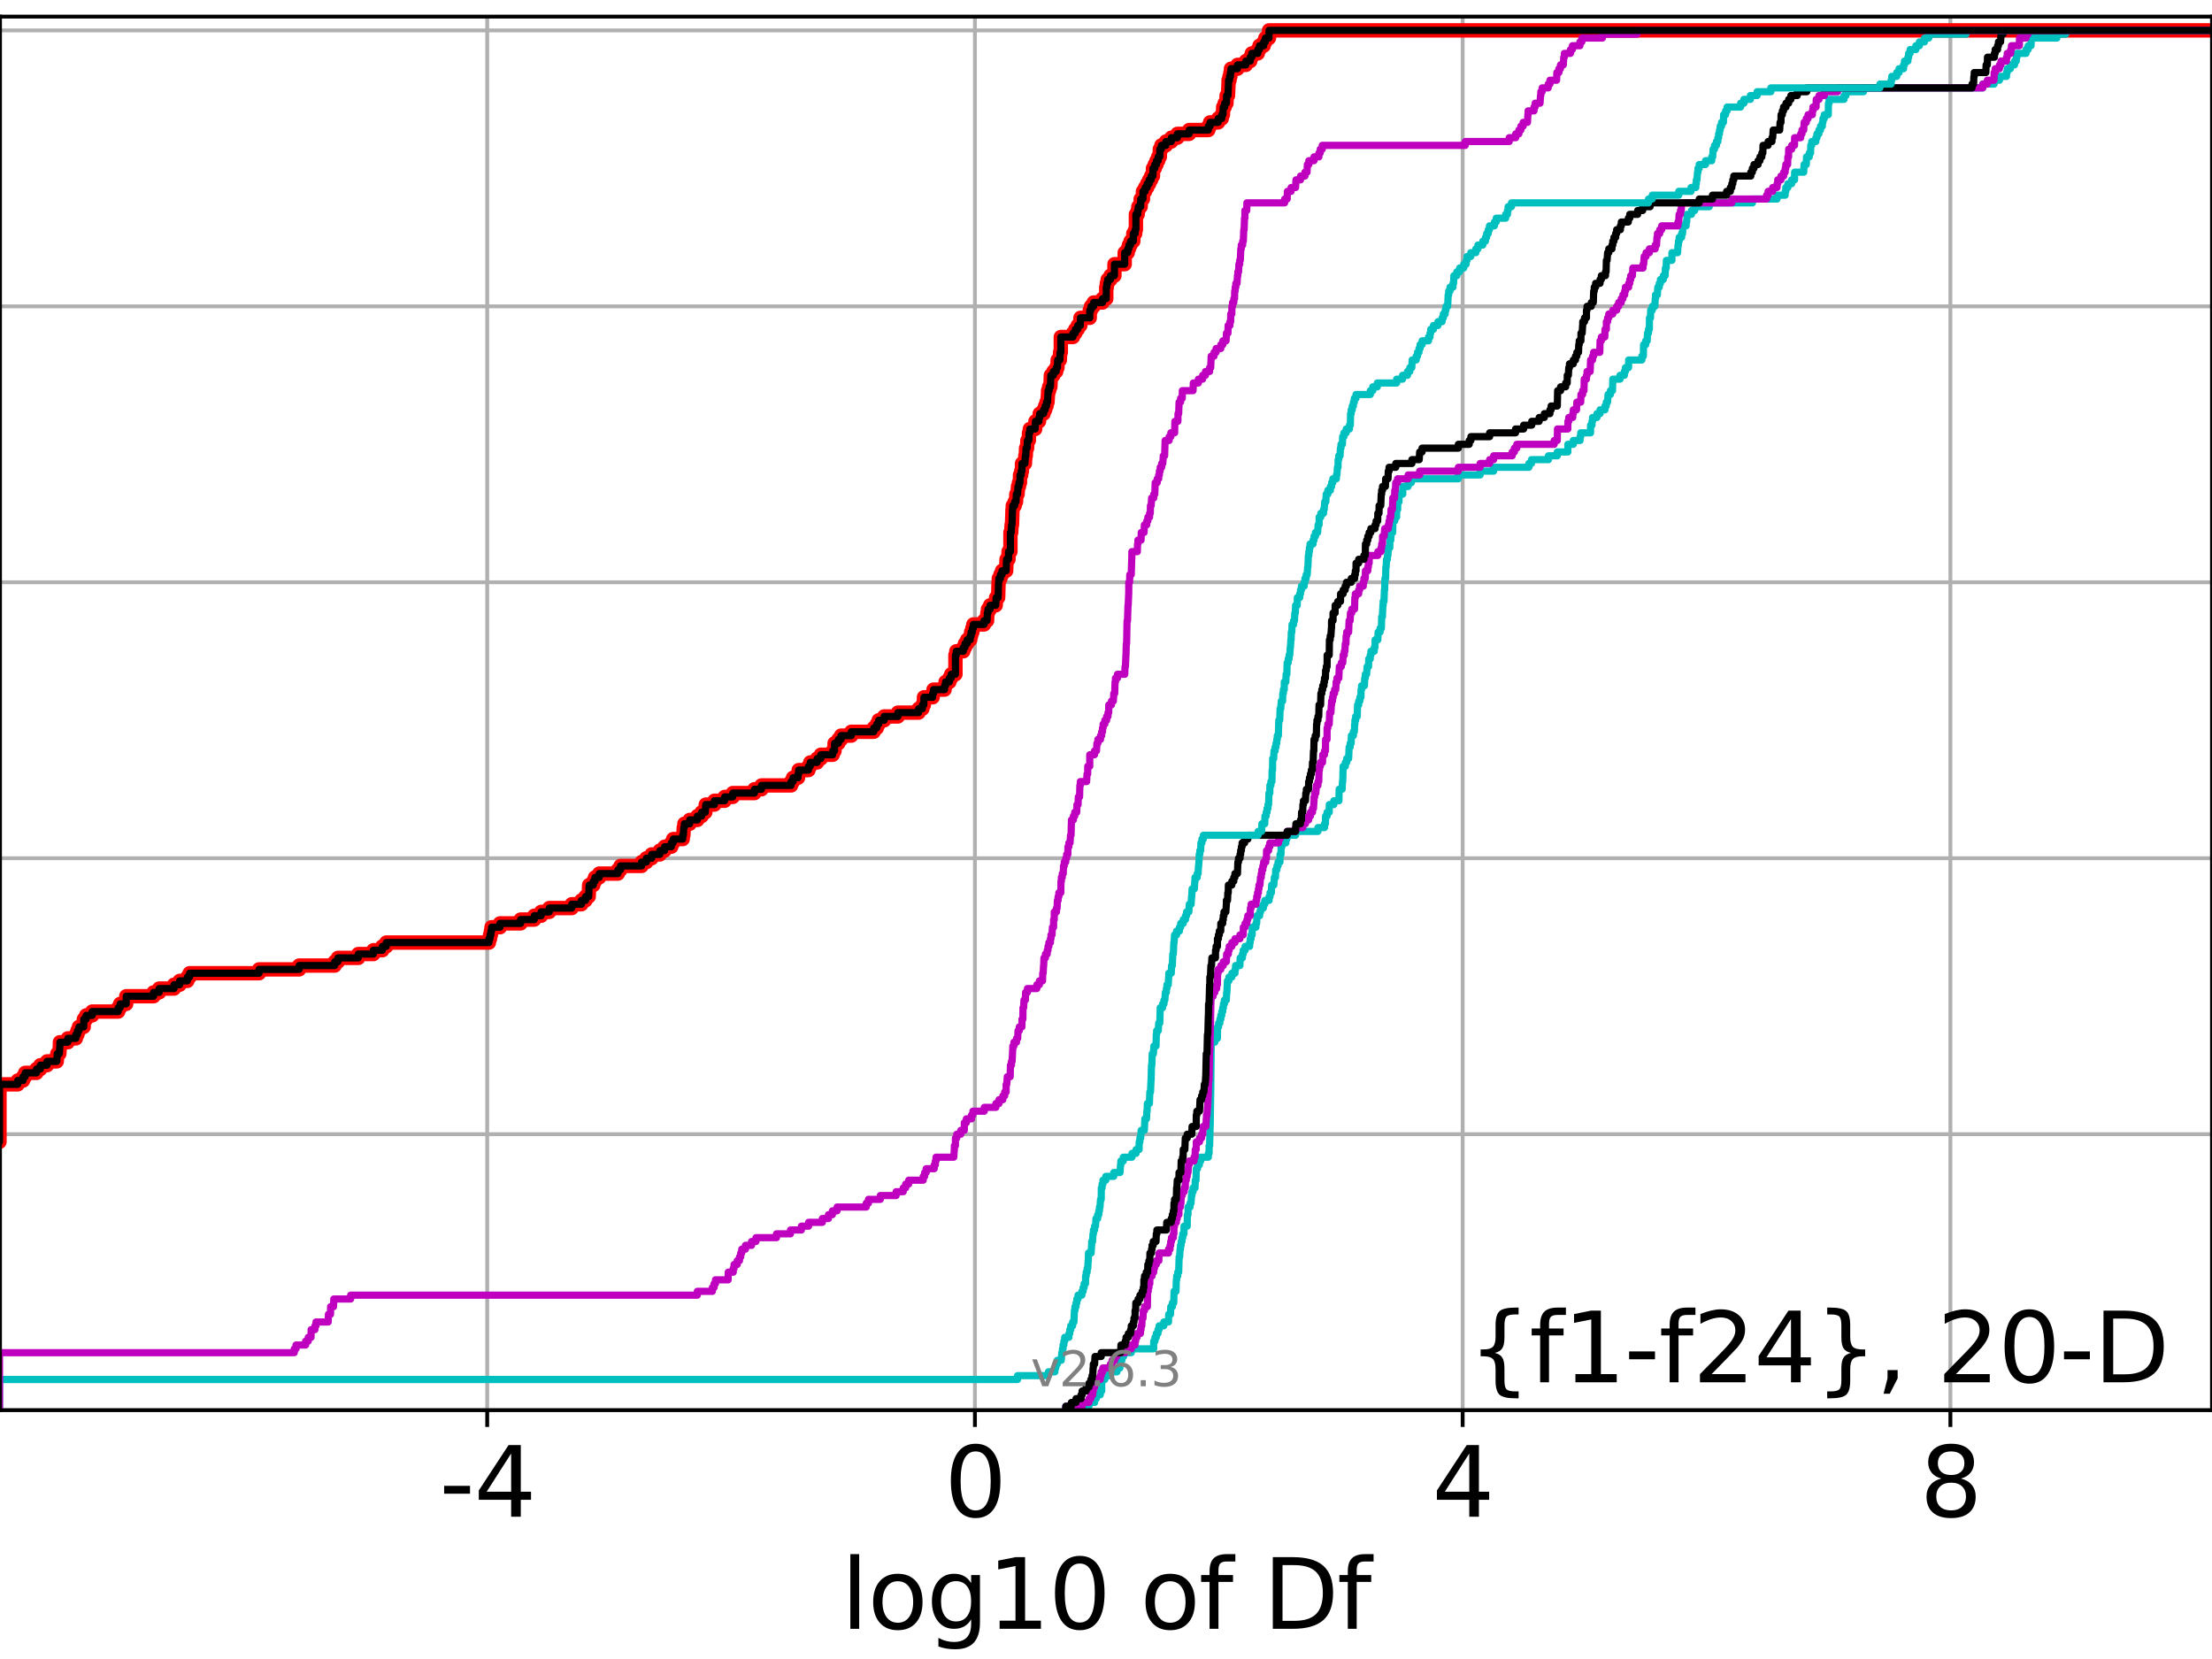 <?xml version="1.0" encoding="utf-8" standalone="no"?>
<!DOCTYPE svg PUBLIC "-//W3C//DTD SVG 1.1//EN"
  "http://www.w3.org/Graphics/SVG/1.1/DTD/svg11.dtd">
<svg xmlns:xlink="http://www.w3.org/1999/xlink" width="460.8pt" height="345.6pt" viewBox="0 0 460.8 345.6" xmlns="http://www.w3.org/2000/svg" version="1.1">
 <defs>
  <style type="text/css">*{stroke-linejoin: round; stroke-linecap: butt}</style>
 </defs>
 <g id="figure_1">
  <g id="patch_1">
   <path d="M 0 345.6 
L 460.8 345.6 
L 460.8 0 
L 0 0 
z
" style="fill: #ffffff"/>
  </g>
  <g id="axes_1">
   <g id="patch_2">
    <path d="M 0 293.76 
L 460.8 293.76 
L 460.8 3.456 
L 0 3.456 
z
" style="fill: #ffffff"/>
   </g>
   <g id="matplotlib.axis_1">
    <g id="xtick_1">
     <g id="line2d_1">
      <path d="M 101.493 293.76 
L 101.493 3.456 
" clip-path="url(#pf3d31035d4)" style="fill: none; stroke: #b0b0b0; stroke-width: 0.8; stroke-linecap: square"/>
     </g>
     <g id="line2d_2">
      <defs>
       <path id="m9769edc21d" d="M 0 0 
L 0 3.5 
" style="stroke: #000000; stroke-width: 0.8"/>
      </defs>
      <g>
       <use xlink:href="#m9769edc21d" x="101.493" y="293.76" style="stroke: #000000; stroke-width: 0.8"/>
      </g>
     </g>
     <g id="text_1">
      <!-- -4 -->
      <g transform="translate(91.523 315.957) scale(0.2 -0.2)">
       <defs>
        <path id="DejaVuSans-2d" d="M 313 2009 
L 1997 2009 
L 1997 1497 
L 313 1497 
L 313 2009 
z
" transform="scale(0.016)"/>
        <path id="DejaVuSans-34" d="M 2419 4116 
L 825 1625 
L 2419 1625 
L 2419 4116 
z
M 2253 4666 
L 3047 4666 
L 3047 1625 
L 3713 1625 
L 3713 1100 
L 3047 1100 
L 3047 0 
L 2419 0 
L 2419 1100 
L 313 1100 
L 313 1709 
L 2253 4666 
z
" transform="scale(0.016)"/>
       </defs>
       <use xlink:href="#DejaVuSans-2d"/>
       <use xlink:href="#DejaVuSans-34" x="36.084"/>
      </g>
     </g>
    </g>
    <g id="xtick_2">
     <g id="line2d_3">
      <path d="M 203.096 293.76 
L 203.096 3.456 
" clip-path="url(#pf3d31035d4)" style="fill: none; stroke: #b0b0b0; stroke-width: 0.8; stroke-linecap: square"/>
     </g>
     <g id="line2d_4">
      <g>
       <use xlink:href="#m9769edc21d" x="203.096" y="293.76" style="stroke: #000000; stroke-width: 0.8"/>
      </g>
     </g>
     <g id="text_2">
      <!-- 0 -->
      <g transform="translate(196.734 315.957) scale(0.2 -0.2)">
       <defs>
        <path id="DejaVuSans-30" d="M 2034 4250 
Q 1547 4250 1301 3770 
Q 1056 3291 1056 2328 
Q 1056 1369 1301 889 
Q 1547 409 2034 409 
Q 2525 409 2770 889 
Q 3016 1369 3016 2328 
Q 3016 3291 2770 3770 
Q 2525 4250 2034 4250 
z
M 2034 4750 
Q 2819 4750 3233 4129 
Q 3647 3509 3647 2328 
Q 3647 1150 3233 529 
Q 2819 -91 2034 -91 
Q 1250 -91 836 529 
Q 422 1150 422 2328 
Q 422 3509 836 4129 
Q 1250 4750 2034 4750 
z
" transform="scale(0.016)"/>
       </defs>
       <use xlink:href="#DejaVuSans-30"/>
      </g>
     </g>
    </g>
    <g id="xtick_3">
     <g id="line2d_5">
      <path d="M 304.7 293.76 
L 304.7 3.456 
" clip-path="url(#pf3d31035d4)" style="fill: none; stroke: #b0b0b0; stroke-width: 0.8; stroke-linecap: square"/>
     </g>
     <g id="line2d_6">
      <g>
       <use xlink:href="#m9769edc21d" x="304.7" y="293.76" style="stroke: #000000; stroke-width: 0.8"/>
      </g>
     </g>
     <g id="text_3">
      <!-- 4 -->
      <g transform="translate(298.337 315.957) scale(0.2 -0.2)">
       <use xlink:href="#DejaVuSans-34"/>
      </g>
     </g>
    </g>
    <g id="xtick_4">
     <g id="line2d_7">
      <path d="M 406.303 293.76 
L 406.303 3.456 
" clip-path="url(#pf3d31035d4)" style="fill: none; stroke: #b0b0b0; stroke-width: 0.8; stroke-linecap: square"/>
     </g>
     <g id="line2d_8">
      <g>
       <use xlink:href="#m9769edc21d" x="406.303" y="293.76" style="stroke: #000000; stroke-width: 0.8"/>
      </g>
     </g>
     <g id="text_4">
      <!-- 8 -->
      <g transform="translate(399.94 315.957) scale(0.2 -0.2)">
       <defs>
        <path id="DejaVuSans-38" d="M 2034 2216 
Q 1584 2216 1326 1975 
Q 1069 1734 1069 1313 
Q 1069 891 1326 650 
Q 1584 409 2034 409 
Q 2484 409 2743 651 
Q 3003 894 3003 1313 
Q 3003 1734 2745 1975 
Q 2488 2216 2034 2216 
z
M 1403 2484 
Q 997 2584 770 2862 
Q 544 3141 544 3541 
Q 544 4100 942 4425 
Q 1341 4750 2034 4750 
Q 2731 4750 3128 4425 
Q 3525 4100 3525 3541 
Q 3525 3141 3298 2862 
Q 3072 2584 2669 2484 
Q 3125 2378 3379 2068 
Q 3634 1759 3634 1313 
Q 3634 634 3220 271 
Q 2806 -91 2034 -91 
Q 1263 -91 848 271 
Q 434 634 434 1313 
Q 434 1759 690 2068 
Q 947 2378 1403 2484 
z
M 1172 3481 
Q 1172 3119 1398 2916 
Q 1625 2713 2034 2713 
Q 2441 2713 2670 2916 
Q 2900 3119 2900 3481 
Q 2900 3844 2670 4047 
Q 2441 4250 2034 4250 
Q 1625 4250 1398 4047 
Q 1172 3844 1172 3481 
z
" transform="scale(0.016)"/>
       </defs>
       <use xlink:href="#DejaVuSans-38"/>
      </g>
     </g>
    </g>
    <g id="text_5">
     <!-- log10 of Df -->
     <g transform="translate(175.214 339.313) scale(0.2 -0.2)">
      <defs>
       <path id="DejaVuSans-6c" d="M 603 4863 
L 1178 4863 
L 1178 0 
L 603 0 
L 603 4863 
z
" transform="scale(0.016)"/>
       <path id="DejaVuSans-6f" d="M 1959 3097 
Q 1497 3097 1228 2736 
Q 959 2375 959 1747 
Q 959 1119 1226 758 
Q 1494 397 1959 397 
Q 2419 397 2687 759 
Q 2956 1122 2956 1747 
Q 2956 2369 2687 2733 
Q 2419 3097 1959 3097 
z
M 1959 3584 
Q 2709 3584 3137 3096 
Q 3566 2609 3566 1747 
Q 3566 888 3137 398 
Q 2709 -91 1959 -91 
Q 1206 -91 779 398 
Q 353 888 353 1747 
Q 353 2609 779 3096 
Q 1206 3584 1959 3584 
z
" transform="scale(0.016)"/>
       <path id="DejaVuSans-67" d="M 2906 1791 
Q 2906 2416 2648 2759 
Q 2391 3103 1925 3103 
Q 1463 3103 1205 2759 
Q 947 2416 947 1791 
Q 947 1169 1205 825 
Q 1463 481 1925 481 
Q 2391 481 2648 825 
Q 2906 1169 2906 1791 
z
M 3481 434 
Q 3481 -459 3084 -895 
Q 2688 -1331 1869 -1331 
Q 1566 -1331 1297 -1286 
Q 1028 -1241 775 -1147 
L 775 -588 
Q 1028 -725 1275 -790 
Q 1522 -856 1778 -856 
Q 2344 -856 2625 -561 
Q 2906 -266 2906 331 
L 2906 616 
Q 2728 306 2450 153 
Q 2172 0 1784 0 
Q 1141 0 747 490 
Q 353 981 353 1791 
Q 353 2603 747 3093 
Q 1141 3584 1784 3584 
Q 2172 3584 2450 3431 
Q 2728 3278 2906 2969 
L 2906 3500 
L 3481 3500 
L 3481 434 
z
" transform="scale(0.016)"/>
       <path id="DejaVuSans-31" d="M 794 531 
L 1825 531 
L 1825 4091 
L 703 3866 
L 703 4441 
L 1819 4666 
L 2450 4666 
L 2450 531 
L 3481 531 
L 3481 0 
L 794 0 
L 794 531 
z
" transform="scale(0.016)"/>
       <path id="DejaVuSans-20" transform="scale(0.016)"/>
       <path id="DejaVuSans-66" d="M 2375 4863 
L 2375 4384 
L 1825 4384 
Q 1516 4384 1395 4259 
Q 1275 4134 1275 3809 
L 1275 3500 
L 2222 3500 
L 2222 3053 
L 1275 3053 
L 1275 0 
L 697 0 
L 697 3053 
L 147 3053 
L 147 3500 
L 697 3500 
L 697 3744 
Q 697 4328 969 4595 
Q 1241 4863 1831 4863 
L 2375 4863 
z
" transform="scale(0.016)"/>
       <path id="DejaVuSans-44" d="M 1259 4147 
L 1259 519 
L 2022 519 
Q 2988 519 3436 956 
Q 3884 1394 3884 2338 
Q 3884 3275 3436 3711 
Q 2988 4147 2022 4147 
L 1259 4147 
z
M 628 4666 
L 1925 4666 
Q 3281 4666 3915 4102 
Q 4550 3538 4550 2338 
Q 4550 1131 3912 565 
Q 3275 0 1925 0 
L 628 0 
L 628 4666 
z
" transform="scale(0.016)"/>
      </defs>
      <use xlink:href="#DejaVuSans-6c"/>
      <use xlink:href="#DejaVuSans-6f" x="27.783"/>
      <use xlink:href="#DejaVuSans-67" x="88.965"/>
      <use xlink:href="#DejaVuSans-31" x="152.441"/>
      <use xlink:href="#DejaVuSans-30" x="216.064"/>
      <use xlink:href="#DejaVuSans-20" x="279.688"/>
      <use xlink:href="#DejaVuSans-6f" x="311.475"/>
      <use xlink:href="#DejaVuSans-66" x="372.656"/>
      <use xlink:href="#DejaVuSans-20" x="407.861"/>
      <use xlink:href="#DejaVuSans-44" x="439.648"/>
      <use xlink:href="#DejaVuSans-66" x="516.65"/>
     </g>
    </g>
   </g>
   <g id="matplotlib.axis_2">
    <g id="ytick_1">
     <g id="line2d_9">
      <path d="M 0 293.76 
L 460.8 293.76 
" clip-path="url(#pf3d31035d4)" style="fill: none; stroke: #b0b0b0; stroke-width: 0.8; stroke-linecap: square"/>
     </g>
     <g id="line2d_10">
      <defs>
       <path id="mcf9aaed547" d="M 0 0 
L -3.5 0 
" style="stroke: #000000; stroke-width: 0.8"/>
      </defs>
      <g>
       <use xlink:href="#mcf9aaed547" x="0" y="293.76" style="stroke: #000000; stroke-width: 0.8"/>
      </g>
     </g>
    </g>
    <g id="ytick_2">
     <g id="line2d_11">
      <path d="M 0 236.274 
L 460.8 236.274 
" clip-path="url(#pf3d31035d4)" style="fill: none; stroke: #b0b0b0; stroke-width: 0.8; stroke-linecap: square"/>
     </g>
     <g id="line2d_12">
      <g>
       <use xlink:href="#mcf9aaed547" x="0" y="236.274" style="stroke: #000000; stroke-width: 0.8"/>
      </g>
     </g>
    </g>
    <g id="ytick_3">
     <g id="line2d_13">
      <path d="M 0 178.788 
L 460.8 178.788 
" clip-path="url(#pf3d31035d4)" style="fill: none; stroke: #b0b0b0; stroke-width: 0.8; stroke-linecap: square"/>
     </g>
     <g id="line2d_14">
      <g>
       <use xlink:href="#mcf9aaed547" x="0" y="178.788" style="stroke: #000000; stroke-width: 0.8"/>
      </g>
     </g>
    </g>
    <g id="ytick_4">
     <g id="line2d_15">
      <path d="M 0 121.302 
L 460.8 121.302 
" clip-path="url(#pf3d31035d4)" style="fill: none; stroke: #b0b0b0; stroke-width: 0.8; stroke-linecap: square"/>
     </g>
     <g id="line2d_16">
      <g>
       <use xlink:href="#mcf9aaed547" x="0" y="121.302" style="stroke: #000000; stroke-width: 0.8"/>
      </g>
     </g>
    </g>
    <g id="ytick_5">
     <g id="line2d_17">
      <path d="M 0 63.816 
L 460.8 63.816 
" clip-path="url(#pf3d31035d4)" style="fill: none; stroke: #b0b0b0; stroke-width: 0.8; stroke-linecap: square"/>
     </g>
     <g id="line2d_18">
      <g>
       <use xlink:href="#mcf9aaed547" x="0" y="63.816" style="stroke: #000000; stroke-width: 0.8"/>
      </g>
     </g>
    </g>
    <g id="ytick_6">
     <g id="line2d_19">
      <path d="M 0 6.33 
L 460.8 6.33 
" clip-path="url(#pf3d31035d4)" style="fill: none; stroke: #b0b0b0; stroke-width: 0.8; stroke-linecap: square"/>
     </g>
     <g id="line2d_20">
      <g>
       <use xlink:href="#mcf9aaed547" x="0" y="6.33" style="stroke: #000000; stroke-width: 0.8"/>
      </g>
     </g>
    </g>
   </g>
   <g id="line2d_21">
    <path d="M -1 237.871 
L -0.11 237.871 
L -0.11 225.895 
L 3.687 225.895 
L 3.687 225.096 
L 4.803 225.096 
L 4.803 224.298 
L 5.239 224.298 
L 5.239 223.499 
L 7.597 223.499 
L 7.597 222.701 
L 8.403 222.701 
L 8.403 221.903 
L 9.796 221.903 
L 9.796 221.104 
L 11.829 221.104 
L 11.934 219.507 
L 12.361 219.507 
L 12.468 217.91 
L 12.48 217.91 
L 12.48 217.112 
L 14.129 217.112 
L 14.129 216.314 
L 15.803 216.314 
L 15.803 215.515 
L 16.134 215.515 
L 16.134 214.717 
L 16.453 214.717 
L 16.453 213.918 
L 17.437 213.918 
L 17.465 212.322 
L 17.951 212.322 
L 17.951 211.523 
L 19.207 211.523 
L 19.207 210.725 
L 24.625 210.725 
L 24.625 209.926 
L 25.03 209.926 
L 25.03 209.128 
L 26.286 209.128 
L 26.301 207.531 
L 31.995 207.531 
L 31.995 206.733 
L 33.158 206.733 
L 33.158 205.934 
L 36.25 205.934 
L 36.25 205.136 
L 37.425 205.136 
L 37.425 204.337 
L 39.027 204.337 
L 39.027 203.539 
L 39.498 203.539 
L 39.498 202.741 
L 53.961 202.741 
L 53.961 201.942 
L 62.311 201.942 
L 62.311 201.144 
L 69.72 201.144 
L 69.72 200.345 
L 70.392 200.345 
L 70.392 199.547 
L 74.636 199.547 
L 74.636 198.749 
L 77.784 198.749 
L 77.784 197.95 
L 79.653 197.95 
L 79.653 197.152 
L 80.472 197.152 
L 80.472 196.353 
L 101.854 196.353 
L 101.854 195.555 
L 102.08 195.555 
L 102.08 194.756 
L 102.26 194.756 
L 102.26 193.958 
L 102.397 193.958 
L 102.397 193.16 
L 104.15 193.16 
L 104.15 192.361 
L 108.455 192.361 
L 108.455 191.563 
L 111.294 191.563 
L 111.294 190.764 
L 112.726 190.764 
L 112.726 189.966 
L 114.421 189.966 
L 114.421 189.168 
L 119.106 189.168 
L 119.106 188.369 
L 121.122 188.369 
L 121.122 187.571 
L 121.973 187.571 
L 121.973 186.772 
L 122.637 186.772 
L 122.729 184.377 
L 123.6 184.377 
L 123.6 183.579 
L 123.95 183.579 
L 123.95 182.78 
L 124.835 182.78 
L 124.835 181.982 
L 128.722 181.982 
L 128.722 181.183 
L 129.272 181.183 
L 129.272 180.385 
L 133.66 180.385 
L 133.66 179.587 
L 134.655 179.587 
L 134.655 178.788 
L 135.745 178.788 
L 135.745 177.99 
L 137.456 177.99 
L 137.456 177.191 
L 138.444 177.191 
L 138.444 176.393 
L 139.834 176.393 
L 139.834 175.594 
L 140.234 175.594 
L 140.234 174.796 
L 142.217 174.796 
L 142.217 173.998 
L 142.355 173.998 
L 142.44 172.401 
L 142.571 172.401 
L 142.571 171.602 
L 143.671 171.602 
L 143.671 170.804 
L 145.278 170.804 
L 145.278 170.006 
L 146.168 170.006 
L 146.168 169.207 
L 146.929 169.207 
L 147.024 167.61 
L 148.827 167.61 
L 148.827 166.812 
L 150.958 166.812 
L 150.958 166.013 
L 152.65 166.013 
L 152.65 165.215 
L 157.158 165.215 
L 157.158 164.417 
L 158.632 164.417 
L 158.632 163.618 
L 164.798 163.618 
L 164.798 162.82 
L 165.2 162.82 
L 165.2 162.021 
L 166.243 162.021 
L 166.243 161.223 
L 166.379 161.223 
L 166.379 160.425 
L 168.416 160.425 
L 168.416 159.626 
L 168.794 159.626 
L 168.794 158.828 
L 170.216 158.828 
L 170.216 158.029 
L 170.994 158.029 
L 170.994 157.231 
L 173.463 157.231 
L 173.463 156.432 
L 173.847 156.432 
L 173.857 154.836 
L 174.647 154.836 
L 174.647 154.037 
L 175.211 154.037 
L 175.211 153.239 
L 177.342 153.239 
L 177.342 152.44 
L 182.015 152.44 
L 182.015 151.642 
L 182.661 151.642 
L 182.661 150.844 
L 183.051 150.844 
L 183.051 150.045 
L 184.187 150.045 
L 184.187 149.247 
L 187.052 149.247 
L 187.052 148.448 
L 191.357 148.448 
L 191.357 147.65 
L 192.152 147.65 
L 192.152 146.851 
L 192.454 146.851 
L 192.48 145.255 
L 194.289 145.255 
L 194.289 144.456 
L 194.469 144.456 
L 194.469 143.658 
L 196.766 143.658 
L 196.766 142.859 
L 196.977 142.859 
L 196.977 142.061 
L 197.771 142.061 
L 197.771 141.263 
L 198.15 141.263 
L 198.15 140.464 
L 199.033 140.464 
L 199.033 136.472 
L 199.214 136.472 
L 199.214 135.674 
L 200.667 135.674 
L 200.667 134.875 
L 201.024 134.875 
L 201.024 134.077 
L 201.48 134.077 
L 201.48 133.278 
L 202.119 133.278 
L 202.119 132.48 
L 202.296 132.48 
L 202.296 131.682 
L 202.56 131.682 
L 202.56 130.883 
L 202.771 130.883 
L 202.771 130.085 
L 205 130.085 
L 205 129.286 
L 205.627 129.286 
L 205.681 127.69 
L 205.816 127.69 
L 205.816 126.891 
L 206.259 126.891 
L 206.259 126.093 
L 207.425 126.093 
L 207.507 124.496 
L 207.93 124.496 
L 208.023 121.302 
L 208.068 121.302 
L 208.068 120.504 
L 208.41 120.504 
L 208.41 119.705 
L 208.741 119.705 
L 208.741 118.907 
L 209.599 118.907 
L 209.682 116.512 
L 210.091 116.512 
L 210.097 114.915 
L 210.489 114.915 
L 210.492 110.923 
L 210.654 110.923 
L 210.739 109.326 
L 210.819 109.326 
L 210.925 106.132 
L 210.981 106.132 
L 210.981 105.334 
L 211.378 105.334 
L 211.378 104.535 
L 211.658 104.535 
L 211.72 102.939 
L 211.982 102.939 
L 212.071 101.342 
L 212.271 101.342 
L 212.271 100.543 
L 212.479 100.543 
L 212.486 98.947 
L 212.736 98.947 
L 212.736 98.148 
L 212.885 98.148 
L 212.907 96.551 
L 213.508 96.551 
L 213.597 94.954 
L 213.691 94.954 
L 213.747 93.358 
L 213.962 93.358 
L 214.028 91.761 
L 214.325 91.761 
L 214.368 90.164 
L 214.54 90.164 
L 214.54 89.366 
L 215.641 89.366 
L 215.701 87.769 
L 216.45 87.769 
L 216.45 86.97 
L 216.599 86.97 
L 216.599 86.172 
L 217.398 86.172 
L 217.398 85.373 
L 217.728 85.373 
L 217.728 84.575 
L 218.009 84.575 
L 218.009 83.777 
L 218.22 83.777 
L 218.308 82.18 
L 218.333 82.18 
L 218.333 81.381 
L 218.557 81.381 
L 218.557 80.583 
L 218.817 80.583 
L 218.911 78.188 
L 219.447 78.188 
L 219.447 77.389 
L 220.025 77.389 
L 220.025 76.591 
L 220.287 76.591 
L 220.33 74.994 
L 220.789 74.994 
L 220.832 73.397 
L 220.988 73.397 
L 220.988 70.204 
L 223.516 70.204 
L 223.516 69.405 
L 224.011 69.405 
L 224.011 68.607 
L 224.507 68.607 
L 224.507 67.808 
L 225.052 67.808 
L 225.082 66.211 
L 227.015 66.211 
L 227.015 64.615 
L 227.279 64.615 
L 227.279 63.816 
L 227.832 63.816 
L 227.832 63.018 
L 229.674 63.018 
L 229.674 62.219 
L 230.453 62.219 
L 230.453 59.824 
L 230.571 59.824 
L 230.571 59.026 
L 230.755 59.026 
L 230.755 58.227 
L 231.336 58.227 
L 231.336 57.429 
L 232.153 57.429 
L 232.168 55.034 
L 234.295 55.034 
L 234.295 52.638 
L 234.925 52.638 
L 234.925 51.84 
L 235.175 51.84 
L 235.175 51.042 
L 235.522 51.042 
L 235.522 50.243 
L 236.088 50.243 
L 236.088 48.646 
L 236.475 48.646 
L 236.475 47.848 
L 236.626 47.848 
L 236.627 44.654 
L 237.003 44.654 
L 237.003 43.856 
L 237.139 43.856 
L 237.139 43.057 
L 237.621 43.057 
L 237.63 41.461 
L 238.099 41.461 
L 238.099 39.864 
L 238.549 39.864 
L 238.549 39.065 
L 238.982 39.065 
L 238.982 38.267 
L 239.398 38.267 
L 239.398 37.469 
L 239.8 37.469 
L 239.8 36.67 
L 240.187 36.67 
L 240.187 35.073 
L 240.561 35.073 
L 240.561 34.275 
L 240.922 34.275 
L 240.922 33.476 
L 241.273 33.476 
L 241.273 32.678 
L 241.612 32.678 
L 241.612 31.081 
L 241.941 31.081 
L 241.941 30.283 
L 242.874 30.283 
L 242.874 29.484 
L 244.007 29.484 
L 244.007 28.686 
L 245.276 28.686 
L 245.276 27.888 
L 247.719 27.888 
L 247.719 27.089 
L 251.72 27.089 
L 251.72 26.291 
L 252.08 26.291 
L 252.08 25.492 
L 253.762 25.492 
L 253.762 24.694 
L 254.513 24.694 
L 254.513 23.895 
L 254.766 23.895 
L 254.814 22.299 
L 255.126 22.299 
L 255.126 21.5 
L 255.493 21.5 
L 255.526 19.903 
L 255.813 19.903 
L 255.918 17.508 
L 255.929 17.508 
L 255.929 16.71 
L 256.136 16.71 
L 256.136 15.911 
L 256.319 15.911 
L 256.319 15.113 
L 256.433 15.113 
L 256.433 14.314 
L 257.792 14.314 
L 257.792 13.516 
L 259.539 13.516 
L 259.539 12.718 
L 260.451 12.718 
L 260.451 11.919 
L 260.772 11.919 
L 260.772 11.121 
L 262.021 11.121 
L 262.021 10.322 
L 262.372 10.322 
L 262.372 9.524 
L 263.254 9.524 
L 263.254 8.726 
L 263.598 8.726 
L 263.598 7.927 
L 264.355 7.927 
L 264.363 6.33 
L 264.363 6.33 
L 460.8 6.33 
L 460.8 6.33 
" clip-path="url(#pf3d31035d4)" style="fill: none; stroke: #ff0000; stroke-width: 3; stroke-linecap: square"/>
   </g>
   <g id="line2d_22">
    <path d="M 222.032 293.76 
L 222.032 292.962 
L 226.846 292.962 
L 226.846 292.163 
L 228.024 292.163 
L 228.024 291.365 
L 228.375 291.365 
L 228.375 290.566 
L 229.207 290.566 
L 229.207 289.768 
L 229.503 289.768 
L 229.518 287.373 
L 230.154 287.373 
L 230.154 286.574 
L 231.31 286.574 
L 231.31 285.776 
L 232.68 285.776 
L 232.68 284.977 
L 233.293 284.977 
L 233.352 283.381 
L 233.717 283.381 
L 233.717 282.582 
L 234.083 282.582 
L 234.083 281.784 
L 235.667 281.784 
L 235.667 280.985 
L 240.323 280.985 
L 240.339 279.389 
L 240.602 279.389 
L 240.602 278.59 
L 240.876 278.59 
L 240.876 277.792 
L 241.225 277.792 
L 241.225 276.993 
L 241.464 276.993 
L 241.464 276.195 
L 242.437 276.195 
L 242.437 275.396 
L 243.419 275.396 
L 243.453 273.8 
L 243.829 273.8 
L 243.898 272.203 
L 244.236 272.203 
L 244.236 271.404 
L 244.51 271.404 
L 244.583 269.009 
L 244.983 269.009 
L 245.053 266.614 
L 245.123 266.614 
L 245.123 265.815 
L 245.342 265.815 
L 245.342 265.017 
L 245.541 265.017 
L 245.636 261.823 
L 245.748 261.823 
L 245.83 260.227 
L 245.916 260.227 
L 245.916 259.428 
L 246.058 259.428 
L 246.058 258.63 
L 246.231 258.63 
L 246.231 257.831 
L 246.39 257.831 
L 246.39 257.033 
L 246.649 257.033 
L 246.65 255.436 
L 247.317 255.436 
L 247.345 253.041 
L 247.487 253.041 
L 247.49 251.444 
L 247.906 251.444 
L 247.906 250.646 
L 248.11 250.646 
L 248.201 249.049 
L 248.307 249.049 
L 248.307 248.25 
L 248.543 248.25 
L 248.543 247.452 
L 248.949 247.452 
L 248.997 245.855 
L 249.155 245.855 
L 249.21 243.46 
L 249.471 243.46 
L 249.471 242.661 
L 249.856 242.661 
L 249.856 241.863 
L 250.125 241.863 
L 250.125 241.065 
L 251.719 241.065 
L 251.719 240.266 
L 251.87 240.266 
L 251.88 238.669 
L 251.983 238.669 
L 252.091 234.677 
L 252.102 234.677 
L 252.213 227.491 
L 252.22 227.491 
L 252.313 217.112 
L 253.062 217.112 
L 253.062 216.314 
L 253.607 216.314 
L 253.648 213.918 
L 253.848 213.918 
L 253.848 213.12 
L 254.125 213.12 
L 254.125 212.322 
L 254.318 212.322 
L 254.318 211.523 
L 254.513 211.523 
L 254.513 210.725 
L 254.71 210.725 
L 254.71 209.926 
L 254.851 209.926 
L 254.851 209.128 
L 255.059 209.128 
L 255.059 208.33 
L 255.472 208.33 
L 255.534 206.733 
L 255.587 206.733 
L 255.694 204.337 
L 256.002 204.337 
L 256.002 203.539 
L 256.627 203.539 
L 256.627 202.741 
L 257.271 202.741 
L 257.271 201.942 
L 257.398 201.942 
L 257.398 201.144 
L 258.299 201.144 
L 258.346 199.547 
L 258.814 199.547 
L 258.814 198.749 
L 258.99 198.749 
L 258.99 197.95 
L 259.377 197.95 
L 259.377 197.152 
L 260.319 197.152 
L 260.319 196.353 
L 260.434 196.353 
L 260.434 195.555 
L 260.632 195.555 
L 260.632 194.756 
L 260.843 194.756 
L 260.873 193.16 
L 261.632 193.16 
L 261.632 192.361 
L 261.786 192.361 
L 261.836 190.764 
L 262.41 190.764 
L 262.41 189.966 
L 262.596 189.966 
L 262.596 189.168 
L 263.18 189.168 
L 263.18 188.369 
L 263.48 188.369 
L 263.48 187.571 
L 264.375 187.571 
L 264.375 186.772 
L 264.567 186.772 
L 264.567 185.974 
L 264.849 185.974 
L 264.91 184.377 
L 265.362 184.377 
L 265.472 182.78 
L 265.707 182.78 
L 265.746 181.183 
L 266.01 181.183 
L 266.01 180.385 
L 266.24 180.385 
L 266.24 179.587 
L 266.64 179.587 
L 266.661 177.99 
L 266.858 177.99 
L 266.87 176.393 
L 267.033 176.393 
L 267.033 175.594 
L 267.863 175.594 
L 267.863 174.796 
L 268.08 174.796 
L 268.08 173.998 
L 269.894 173.998 
L 269.894 173.199 
L 274.554 173.199 
L 274.554 172.401 
L 275.917 172.401 
L 275.917 171.602 
L 276.114 171.602 
L 276.139 170.006 
L 276.457 170.006 
L 276.457 169.207 
L 276.902 169.207 
L 276.915 167.61 
L 277.858 167.61 
L 277.858 166.812 
L 278.922 166.812 
L 278.964 164.417 
L 279.593 164.417 
L 279.654 162.82 
L 279.714 162.82 
L 279.799 159.626 
L 280.26 159.626 
L 280.26 158.828 
L 280.535 158.828 
L 280.535 158.029 
L 280.946 158.029 
L 281.05 155.634 
L 281.269 155.634 
L 281.269 154.836 
L 281.471 154.836 
L 281.512 153.239 
L 281.935 153.239 
L 281.935 152.44 
L 282.129 152.44 
L 282.201 150.844 
L 282.25 150.844 
L 282.25 150.045 
L 282.408 150.045 
L 282.408 149.247 
L 282.742 149.247 
L 282.797 146.851 
L 283.033 146.851 
L 283.033 146.053 
L 283.278 146.053 
L 283.278 145.255 
L 283.513 145.255 
L 283.522 143.658 
L 283.632 143.658 
L 283.632 142.859 
L 284.237 142.859 
L 284.295 141.263 
L 284.413 141.263 
L 284.413 140.464 
L 284.689 140.464 
L 284.793 138.867 
L 285.097 138.867 
L 285.13 137.27 
L 285.442 137.27 
L 285.442 136.472 
L 285.588 136.472 
L 285.588 135.674 
L 286.28 135.674 
L 286.28 134.875 
L 286.436 134.875 
L 286.462 133.278 
L 287.028 133.278 
L 287.088 131.682 
L 287.492 131.682 
L 287.492 130.883 
L 287.764 130.883 
L 287.831 128.488 
L 287.979 128.488 
L 288.08 126.093 
L 288.136 126.093 
L 288.136 125.294 
L 288.308 125.294 
L 288.4 122.899 
L 288.448 122.899 
L 288.506 120.504 
L 288.649 120.504 
L 288.696 118.109 
L 288.765 118.109 
L 288.835 116.512 
L 289.021 116.512 
L 289.021 115.713 
L 289.134 115.713 
L 289.203 114.116 
L 289.521 114.116 
L 289.538 112.52 
L 289.729 112.52 
L 289.791 110.923 
L 290.119 110.923 
L 290.173 108.528 
L 290.559 108.528 
L 290.559 107.729 
L 290.938 107.729 
L 290.95 106.132 
L 291.164 106.132 
L 291.17 104.535 
L 291.435 104.535 
L 291.443 102.939 
L 292.223 102.939 
L 292.224 101.342 
L 293.335 101.342 
L 293.335 100.543 
L 294.017 100.543 
L 294.017 99.745 
L 303.798 99.745 
L 303.798 98.947 
L 308.339 98.947 
L 308.339 98.148 
L 311.149 98.148 
L 311.149 97.35 
L 318.49 97.35 
L 318.49 96.551 
L 319.033 96.551 
L 319.033 95.753 
L 322.565 95.753 
L 322.565 94.954 
L 324.407 94.954 
L 324.407 94.156 
L 326.602 94.156 
L 326.621 92.559 
L 327.749 92.559 
L 327.749 91.761 
L 329.16 91.761 
L 329.16 90.962 
L 329.292 90.962 
L 329.292 90.164 
L 331.341 90.164 
L 331.351 88.567 
L 331.646 88.567 
L 331.646 87.769 
L 331.761 87.769 
L 331.761 86.97 
L 332.673 86.97 
L 332.673 86.172 
L 333.318 86.172 
L 333.318 85.373 
L 334.348 85.373 
L 334.348 84.575 
L 334.617 84.575 
L 334.617 83.777 
L 334.885 83.777 
L 334.984 82.18 
L 335.478 82.18 
L 335.478 81.381 
L 335.916 81.381 
L 335.973 78.986 
L 337.477 78.986 
L 337.477 78.188 
L 338.383 78.188 
L 338.383 77.389 
L 338.602 77.389 
L 338.602 76.591 
L 339.257 76.591 
L 339.277 74.994 
L 342.022 74.994 
L 342.022 74.196 
L 342.34 74.196 
L 342.384 71.8 
L 342.83 71.8 
L 342.83 71.002 
L 343.142 71.002 
L 343.201 69.405 
L 343.407 69.405 
L 343.407 68.607 
L 343.591 68.607 
L 343.617 66.211 
L 343.83 66.211 
L 343.863 64.615 
L 344.206 64.615 
L 344.206 63.816 
L 344.746 63.816 
L 344.809 62.219 
L 344.872 62.219 
L 344.872 61.421 
L 345.263 61.421 
L 345.351 59.824 
L 345.656 59.824 
L 345.656 59.026 
L 345.899 59.026 
L 345.899 58.227 
L 346.495 58.227 
L 346.495 57.429 
L 346.882 57.429 
L 346.937 55.832 
L 347.107 55.832 
L 347.135 54.235 
L 348.294 54.235 
L 348.295 52.638 
L 349.475 52.638 
L 349.568 51.042 
L 349.656 51.042 
L 349.656 50.243 
L 349.799 50.243 
L 349.799 49.445 
L 350.308 49.445 
L 350.308 48.646 
L 350.513 48.646 
L 350.57 47.05 
L 351.254 47.05 
L 351.254 46.251 
L 351.373 46.251 
L 351.458 44.654 
L 352.373 44.654 
L 352.373 43.856 
L 353.034 43.856 
L 353.034 43.057 
L 356.062 43.057 
L 356.062 42.259 
L 365.069 42.259 
L 365.069 41.461 
L 370.192 41.461 
L 370.192 40.662 
L 371.885 40.662 
L 371.885 39.864 
L 372.015 39.864 
L 372.015 39.065 
L 372.444 39.065 
L 372.444 38.267 
L 373.241 38.267 
L 373.241 37.469 
L 373.841 37.469 
L 373.853 35.872 
L 375.748 35.872 
L 375.823 34.275 
L 376.283 34.275 
L 376.332 32.678 
L 376.901 32.678 
L 376.901 31.88 
L 377.177 31.88 
L 377.212 30.283 
L 377.42 30.283 
L 377.42 29.484 
L 378.277 29.484 
L 378.277 28.686 
L 378.51 28.686 
L 378.51 27.888 
L 378.906 27.888 
L 378.906 27.089 
L 379.243 27.089 
L 379.243 26.291 
L 379.633 26.291 
L 379.633 25.492 
L 379.75 25.492 
L 379.75 24.694 
L 380.024 24.694 
L 380.024 23.895 
L 380.862 23.895 
L 380.901 21.5 
L 381.033 21.5 
L 381.033 20.702 
L 384.14 20.702 
L 384.14 19.903 
L 384.544 19.903 
L 384.544 19.105 
L 388.197 19.105 
L 388.197 18.307 
L 413.042 18.307 
L 413.042 17.508 
L 415.422 17.508 
L 415.422 16.71 
L 416.526 16.71 
L 416.526 15.911 
L 417.994 15.911 
L 417.994 15.113 
L 418.144 15.113 
L 418.144 14.314 
L 418.802 14.314 
L 418.802 13.516 
L 419.663 13.516 
L 419.663 12.718 
L 420.034 12.718 
L 420.034 11.919 
L 420.155 11.919 
L 420.155 11.121 
L 422.056 11.121 
L 422.056 10.322 
L 422.495 10.322 
L 422.495 9.524 
L 423.099 9.524 
L 423.15 7.927 
L 428.48 7.927 
L 428.48 7.129 
L 430.323 7.129 
L 430.323 6.33 
L 430.323 6.33 
L 460.8 6.33 
L 460.8 6.33 
" clip-path="url(#pf3d31035d4)" style="fill: none; stroke: #00bfbf; stroke-width: 1.5; stroke-linecap: square"/>
   </g>
   <g id="line2d_23">
    <path d="M 222.032 293.76 
L 222.032 292.962 
L 225.428 292.962 
L 225.428 292.163 
L 226.846 292.163 
L 226.846 291.365 
L 227.247 291.365 
L 227.247 290.566 
L 227.639 290.566 
L 227.639 289.768 
L 227.756 289.768 
L 227.756 288.97 
L 228.024 288.97 
L 228.024 288.171 
L 228.375 288.171 
L 228.375 287.373 
L 229.207 287.373 
L 229.207 286.574 
L 229.401 286.574 
L 229.401 285.776 
L 229.733 285.776 
L 229.733 284.977 
L 231.31 284.977 
L 231.31 284.179 
L 231.672 284.179 
L 231.672 283.381 
L 232.194 283.381 
L 232.194 282.582 
L 232.634 282.582 
L 232.634 281.784 
L 234.396 281.784 
L 234.396 280.985 
L 235.667 280.985 
L 235.667 280.187 
L 236.443 280.187 
L 236.443 279.389 
L 236.577 279.389 
L 236.577 278.59 
L 236.861 278.59 
L 236.861 277.792 
L 237.57 277.792 
L 237.57 276.993 
L 237.695 276.993 
L 237.695 276.195 
L 237.859 276.195 
L 237.925 274.598 
L 238.109 274.598 
L 238.171 273.001 
L 238.421 273.001 
L 238.421 272.203 
L 239.021 272.203 
L 239.072 269.009 
L 239.197 269.009 
L 239.197 268.211 
L 239.346 268.211 
L 239.346 267.412 
L 239.526 267.412 
L 239.533 265.815 
L 239.995 265.815 
L 239.995 265.017 
L 240.339 265.017 
L 240.339 264.219 
L 240.498 264.219 
L 240.498 263.42 
L 240.876 263.42 
L 240.876 262.622 
L 241.417 262.622 
L 241.464 261.025 
L 243.419 261.025 
L 243.419 260.227 
L 243.744 260.227 
L 243.744 259.428 
L 243.883 259.428 
L 243.883 258.63 
L 244.035 258.63 
L 244.035 257.831 
L 244.424 257.831 
L 244.424 257.033 
L 244.544 257.033 
L 244.56 255.436 
L 244.682 255.436 
L 244.682 254.638 
L 245.053 254.638 
L 245.053 253.839 
L 245.246 253.839 
L 245.246 253.041 
L 245.59 253.041 
L 245.595 251.444 
L 245.898 251.444 
L 245.898 250.646 
L 246.019 250.646 
L 246.058 249.049 
L 246.276 249.049 
L 246.276 248.25 
L 246.698 248.25 
L 246.698 247.452 
L 246.915 247.452 
L 246.938 245.855 
L 247.12 245.855 
L 247.12 245.057 
L 247.323 245.057 
L 247.323 244.258 
L 247.487 244.258 
L 247.597 242.661 
L 247.719 242.661 
L 247.719 241.863 
L 248.737 241.863 
L 248.737 241.065 
L 248.949 241.065 
L 248.997 239.468 
L 249.192 239.468 
L 249.21 237.871 
L 249.88 237.871 
L 249.88 237.072 
L 250.318 237.072 
L 250.318 236.274 
L 250.555 236.274 
L 250.62 234.677 
L 251.199 234.677 
L 251.291 233.08 
L 251.329 233.08 
L 251.329 232.282 
L 251.441 232.282 
L 251.534 230.685 
L 251.577 230.685 
L 251.676 228.29 
L 251.691 228.29 
L 251.794 225.096 
L 251.87 225.096 
L 251.981 218.709 
L 252.041 218.709 
L 252.152 213.918 
L 252.158 213.918 
L 252.266 208.33 
L 252.287 208.33 
L 252.287 207.531 
L 252.715 207.531 
L 252.715 206.733 
L 253.065 206.733 
L 253.065 205.934 
L 253.454 205.934 
L 253.454 205.136 
L 253.609 205.136 
L 253.648 202.741 
L 253.751 202.741 
L 253.751 201.942 
L 254.318 201.942 
L 254.318 201.144 
L 254.83 201.144 
L 254.83 200.345 
L 255.472 200.345 
L 255.534 198.749 
L 255.895 198.749 
L 255.895 197.95 
L 256.069 197.95 
L 256.069 197.152 
L 256.612 197.152 
L 256.612 196.353 
L 257.272 196.353 
L 257.272 195.555 
L 258.299 195.555 
L 258.299 194.756 
L 258.99 194.756 
L 259.006 193.16 
L 259.377 193.16 
L 259.377 192.361 
L 259.752 192.361 
L 259.752 191.563 
L 259.929 191.563 
L 259.929 190.764 
L 260.444 190.764 
L 260.485 189.168 
L 260.632 189.168 
L 260.632 188.369 
L 261.652 188.369 
L 261.652 187.571 
L 261.794 187.571 
L 261.794 186.772 
L 261.971 186.772 
L 261.971 185.974 
L 262.154 185.974 
L 262.154 185.175 
L 262.268 185.175 
L 262.268 184.377 
L 262.473 184.377 
L 262.578 182.78 
L 262.739 182.78 
L 262.739 181.982 
L 262.859 181.982 
L 262.859 181.183 
L 263.073 181.183 
L 263.073 180.385 
L 263.237 180.385 
L 263.237 179.587 
L 263.684 179.587 
L 263.684 178.788 
L 263.824 178.788 
L 263.85 177.191 
L 264.275 177.191 
L 264.275 176.393 
L 264.522 176.393 
L 264.522 175.594 
L 266.352 175.594 
L 266.352 174.796 
L 266.651 174.796 
L 266.651 173.998 
L 268.144 173.998 
L 268.144 173.199 
L 269.894 173.199 
L 269.894 172.401 
L 271.384 172.401 
L 271.384 171.602 
L 271.953 171.602 
L 271.953 170.804 
L 272.618 170.804 
L 272.618 170.006 
L 272.983 170.006 
L 272.983 169.207 
L 273.419 169.207 
L 273.419 168.409 
L 273.621 168.409 
L 273.726 166.812 
L 273.736 166.812 
L 273.736 166.013 
L 273.869 166.013 
L 273.869 165.215 
L 274.117 165.215 
L 274.221 163.618 
L 274.554 163.618 
L 274.554 162.82 
L 274.722 162.82 
L 274.783 160.425 
L 274.863 160.425 
L 274.863 159.626 
L 275.059 159.626 
L 275.059 158.828 
L 275.51 158.828 
L 275.542 157.231 
L 275.917 157.231 
L 275.917 156.432 
L 276.114 156.432 
L 276.145 154.037 
L 276.447 154.037 
L 276.457 151.642 
L 276.611 151.642 
L 276.611 150.844 
L 276.902 150.844 
L 276.992 148.448 
L 277.251 148.448 
L 277.344 146.851 
L 277.393 146.851 
L 277.393 146.053 
L 277.581 146.053 
L 277.581 145.255 
L 277.726 145.255 
L 277.726 144.456 
L 278.013 144.456 
L 278.013 143.658 
L 278.269 143.658 
L 278.34 142.061 
L 278.52 142.061 
L 278.52 141.263 
L 278.904 141.263 
L 279.002 138.867 
L 279.421 138.867 
L 279.421 138.069 
L 279.723 138.069 
L 279.799 136.472 
L 280.035 136.472 
L 280.035 135.674 
L 280.163 135.674 
L 280.25 134.077 
L 280.392 134.077 
L 280.418 132.48 
L 280.535 132.48 
L 280.535 131.682 
L 280.946 131.682 
L 281.044 129.286 
L 281.269 129.286 
L 281.325 127.69 
L 281.592 127.69 
L 281.592 126.891 
L 282.18 126.891 
L 282.238 124.496 
L 282.34 124.496 
L 282.34 123.697 
L 283.033 123.697 
L 283.033 122.899 
L 283.235 122.899 
L 283.235 122.101 
L 284.002 122.101 
L 284.002 121.302 
L 284.127 121.302 
L 284.127 120.504 
L 284.413 120.504 
L 284.441 118.907 
L 284.936 118.907 
L 284.936 118.109 
L 285.052 118.109 
L 285.052 117.31 
L 285.216 117.31 
L 285.248 115.713 
L 287.028 115.713 
L 287.028 114.915 
L 287.699 114.915 
L 287.699 114.116 
L 287.831 114.116 
L 287.831 113.318 
L 288.002 113.318 
L 288.009 111.721 
L 288.354 111.721 
L 288.448 110.124 
L 289.206 110.124 
L 289.206 109.326 
L 289.368 109.326 
L 289.368 108.528 
L 289.521 108.528 
L 289.521 107.729 
L 289.729 107.729 
L 289.779 106.132 
L 290.066 106.132 
L 290.142 103.737 
L 290.518 103.737 
L 290.555 102.14 
L 290.671 102.14 
L 290.759 100.543 
L 291.138 100.543 
L 291.138 99.745 
L 293.335 99.745 
L 293.335 98.947 
L 295.741 98.947 
L 295.741 98.148 
L 303.798 98.148 
L 303.798 97.35 
L 308.339 97.35 
L 308.339 96.551 
L 310.318 96.551 
L 310.318 95.753 
L 311.149 95.753 
L 311.149 94.954 
L 315.017 94.954 
L 315.017 94.156 
L 315.474 94.156 
L 315.474 93.358 
L 315.978 93.358 
L 315.978 92.559 
L 323.767 92.559 
L 323.767 91.761 
L 324.407 91.761 
L 324.452 89.366 
L 326.602 89.366 
L 326.621 87.769 
L 326.803 87.769 
L 326.803 86.97 
L 327.634 86.97 
L 327.634 86.172 
L 327.749 86.172 
L 327.749 85.373 
L 328.424 85.373 
L 328.481 83.777 
L 329.292 83.777 
L 329.344 82.18 
L 329.687 82.18 
L 329.687 81.381 
L 329.972 81.381 
L 330.027 78.986 
L 330.487 78.986 
L 330.487 78.188 
L 330.612 78.188 
L 330.612 77.389 
L 331.262 77.389 
L 331.351 74.994 
L 331.761 74.994 
L 331.761 74.196 
L 331.974 74.196 
L 331.974 73.397 
L 333.264 73.397 
L 333.319 71.002 
L 333.589 71.002 
L 333.589 70.204 
L 334.309 70.204 
L 334.348 68.607 
L 334.639 68.607 
L 334.639 67.01 
L 334.894 67.01 
L 334.894 66.211 
L 335.138 66.211 
L 335.138 65.413 
L 335.973 65.413 
L 335.973 64.615 
L 336.78 64.615 
L 336.78 63.816 
L 337.2 63.816 
L 337.2 63.018 
L 337.736 63.018 
L 337.736 62.219 
L 338.081 62.219 
L 338.081 61.421 
L 338.453 61.421 
L 338.453 60.623 
L 338.602 60.623 
L 338.602 59.824 
L 339.277 59.824 
L 339.277 59.026 
L 339.507 59.026 
L 339.507 58.227 
L 339.712 58.227 
L 339.712 57.429 
L 340.058 57.429 
L 340.148 55.832 
L 342.277 55.832 
L 342.277 55.034 
L 342.409 55.034 
L 342.507 53.437 
L 342.9 53.437 
L 342.9 52.638 
L 343.597 52.638 
L 343.597 51.84 
L 344.809 51.84 
L 344.809 51.042 
L 345.093 51.042 
L 345.171 49.445 
L 345.275 49.445 
L 345.275 48.646 
L 345.754 48.646 
L 345.754 47.848 
L 346.16 47.848 
L 346.16 47.05 
L 349.55 47.05 
L 349.55 46.251 
L 349.706 46.251 
L 349.799 44.654 
L 350.08 44.654 
L 350.08 43.856 
L 350.233 43.856 
L 350.308 42.259 
L 360.772 42.259 
L 360.772 41.461 
L 368.012 41.461 
L 368.012 40.662 
L 368.327 40.662 
L 368.327 39.864 
L 369.284 39.864 
L 369.284 39.065 
L 370.192 39.065 
L 370.192 38.267 
L 370.331 38.267 
L 370.331 37.469 
L 371.006 37.469 
L 371.006 36.67 
L 371.576 36.67 
L 371.576 35.872 
L 371.885 35.872 
L 371.885 35.073 
L 372.015 35.073 
L 372.015 34.275 
L 372.394 34.275 
L 372.444 32.678 
L 372.592 32.678 
L 372.611 31.081 
L 373.243 31.081 
L 373.243 30.283 
L 373.833 30.283 
L 373.841 28.686 
L 375.114 28.686 
L 375.114 27.888 
L 375.385 27.888 
L 375.385 27.089 
L 375.748 27.089 
L 375.832 25.492 
L 376.283 25.492 
L 376.283 24.694 
L 376.648 24.694 
L 376.648 23.895 
L 377.546 23.895 
L 377.546 23.097 
L 377.673 23.097 
L 377.673 22.299 
L 378.315 22.299 
L 378.36 20.702 
L 378.938 20.702 
L 378.938 19.903 
L 380.054 19.903 
L 380.054 19.105 
L 382.803 19.105 
L 382.803 18.307 
L 413.042 18.307 
L 413.042 17.508 
L 413.998 17.508 
L 413.998 16.71 
L 415.383 16.71 
L 415.422 15.113 
L 415.634 15.113 
L 415.634 14.314 
L 416.526 14.314 
L 416.526 13.516 
L 416.852 13.516 
L 416.852 12.718 
L 417.994 12.718 
L 417.994 11.919 
L 418.144 11.919 
L 418.144 11.121 
L 418.872 11.121 
L 418.872 10.322 
L 419.013 10.322 
L 419.013 9.524 
L 420.668 9.524 
L 420.694 7.927 
L 422.056 7.927 
L 422.056 7.129 
L 422.495 7.129 
L 422.495 6.33 
L 422.495 6.33 
L 460.8 6.33 
L 460.8 6.33 
" clip-path="url(#pf3d31035d4)" style="fill: none; stroke: #bf00bf; stroke-width: 1.5; stroke-linecap: square"/>
   </g>
   <g id="line2d_24">
    <path d="M 222.032 293.76 
L 222.032 292.962 
L 223.182 292.962 
L 223.182 292.163 
L 224.15 292.163 
L 224.15 291.365 
L 225.204 291.365 
L 225.204 290.566 
L 225.428 290.566 
L 225.428 289.768 
L 226.262 289.768 
L 226.262 288.97 
L 226.846 288.97 
L 226.846 288.171 
L 227.247 288.171 
L 227.247 287.373 
L 227.495 287.373 
L 227.495 286.574 
L 227.639 286.574 
L 227.716 284.977 
L 227.756 284.977 
L 227.756 284.179 
L 228.024 284.179 
L 228.115 282.582 
L 229.401 282.582 
L 229.401 281.784 
L 233.474 281.784 
L 233.51 280.187 
L 234.396 280.187 
L 234.396 279.389 
L 234.577 279.389 
L 234.577 278.59 
L 235.049 278.59 
L 235.049 277.792 
L 235.534 277.792 
L 235.534 276.993 
L 235.667 276.993 
L 235.667 276.195 
L 236.108 276.195 
L 236.108 275.396 
L 236.231 275.396 
L 236.231 274.598 
L 236.443 274.598 
L 236.461 273.001 
L 236.577 273.001 
L 236.612 271.404 
L 237.092 271.404 
L 237.092 270.606 
L 237.472 270.606 
L 237.472 269.808 
L 237.925 269.808 
L 237.925 269.009 
L 238.171 269.009 
L 238.171 268.211 
L 238.283 268.211 
L 238.29 266.614 
L 238.421 266.614 
L 238.421 265.815 
L 238.78 265.815 
L 238.78 265.017 
L 239.072 265.017 
L 239.114 263.42 
L 239.346 263.42 
L 239.346 262.622 
L 239.526 262.622 
L 239.555 261.025 
L 239.883 261.025 
L 239.883 260.227 
L 239.995 260.227 
L 239.995 259.428 
L 240.236 259.428 
L 240.236 258.63 
L 240.824 258.63 
L 240.876 257.033 
L 240.997 257.033 
L 240.997 256.234 
L 242.978 256.234 
L 243.061 254.638 
L 243.995 254.638 
L 243.995 253.839 
L 244.221 253.839 
L 244.221 253.041 
L 244.424 253.041 
L 244.424 252.242 
L 244.544 252.242 
L 244.56 250.646 
L 244.682 250.646 
L 244.682 249.847 
L 245.053 249.847 
L 245.109 247.452 
L 245.17 247.452 
L 245.246 245.855 
L 245.595 245.855 
L 245.614 244.258 
L 246.008 244.258 
L 246.058 241.863 
L 246.349 241.863 
L 246.349 241.065 
L 246.472 241.065 
L 246.49 239.468 
L 246.832 239.468 
L 246.915 237.072 
L 247.323 237.072 
L 247.323 236.274 
L 248.266 236.274 
L 248.327 234.677 
L 249.184 234.677 
L 249.21 232.282 
L 249.32 232.282 
L 249.32 231.484 
L 249.88 231.484 
L 249.988 229.088 
L 250.318 229.088 
L 250.318 228.29 
L 250.555 228.29 
L 250.555 227.491 
L 250.801 227.491 
L 250.884 225.895 
L 251.064 225.895 
L 251.167 224.298 
L 251.18 224.298 
L 251.291 219.507 
L 251.441 219.507 
L 251.533 215.515 
L 251.611 215.515 
L 251.717 211.523 
L 251.738 211.523 
L 251.77 209.128 
L 251.87 209.128 
L 251.98 205.136 
L 252.028 205.136 
L 252.039 203.539 
L 252.152 203.539 
L 252.259 201.144 
L 252.381 201.144 
L 252.458 199.547 
L 253.202 199.547 
L 253.216 197.95 
L 253.335 197.95 
L 253.335 197.152 
L 253.609 197.152 
L 253.619 195.555 
L 253.817 195.555 
L 253.817 194.756 
L 254.005 194.756 
L 254.005 193.958 
L 254.304 193.958 
L 254.318 192.361 
L 254.711 192.361 
L 254.711 191.563 
L 254.83 191.563 
L 254.83 190.764 
L 254.978 190.764 
L 254.978 189.966 
L 255.368 189.966 
L 255.475 188.369 
L 255.485 188.369 
L 255.485 187.571 
L 255.715 187.571 
L 255.779 185.974 
L 255.864 185.974 
L 255.895 184.377 
L 256.612 184.377 
L 256.612 183.579 
L 257.019 183.579 
L 257.019 182.78 
L 257.253 182.78 
L 257.253 181.982 
L 257.784 181.982 
L 257.868 179.587 
L 258 179.587 
L 258 178.788 
L 258.326 178.788 
L 258.326 177.99 
L 258.452 177.99 
L 258.452 177.191 
L 258.607 177.191 
L 258.607 176.393 
L 258.75 176.393 
L 258.75 175.594 
L 259.277 175.594 
L 259.277 174.796 
L 259.955 174.796 
L 259.955 173.998 
L 268.144 173.998 
L 268.144 173.199 
L 269.894 173.199 
L 269.96 171.602 
L 270.912 171.602 
L 270.912 170.804 
L 271.11 170.804 
L 271.139 169.207 
L 271.384 169.207 
L 271.421 167.61 
L 271.532 167.61 
L 271.532 166.812 
L 271.953 166.812 
L 272.026 165.215 
L 272.143 165.215 
L 272.143 164.417 
L 272.597 164.417 
L 272.618 162.82 
L 272.784 162.82 
L 272.784 162.021 
L 272.983 162.021 
L 272.983 161.223 
L 273.181 161.223 
L 273.181 160.425 
L 273.378 160.425 
L 273.419 158.828 
L 273.546 158.828 
L 273.626 156.432 
L 273.691 156.432 
L 273.736 154.037 
L 273.983 154.037 
L 273.983 153.239 
L 274.22 153.239 
L 274.267 150.844 
L 274.339 150.844 
L 274.339 150.045 
L 274.554 150.045 
L 274.554 149.247 
L 274.722 149.247 
L 274.779 146.851 
L 275.102 146.851 
L 275.17 144.456 
L 275.353 144.456 
L 275.353 143.658 
L 275.542 143.658 
L 275.542 142.859 
L 275.796 142.859 
L 275.796 142.061 
L 275.917 142.061 
L 275.917 141.263 
L 276.114 141.263 
L 276.145 139.666 
L 276.294 139.666 
L 276.294 138.867 
L 276.455 138.867 
L 276.47 136.472 
L 276.902 136.472 
L 276.948 133.278 
L 277.102 133.278 
L 277.102 132.48 
L 277.251 132.48 
L 277.349 130.883 
L 277.378 130.883 
L 277.393 129.286 
L 277.699 129.286 
L 277.702 127.69 
L 278.128 127.69 
L 278.138 126.093 
L 278.685 126.093 
L 278.685 125.294 
L 279.252 125.294 
L 279.276 123.697 
L 279.799 123.697 
L 279.799 122.899 
L 280.223 122.899 
L 280.223 122.101 
L 280.485 122.101 
L 280.485 121.302 
L 281.484 121.302 
L 281.484 120.504 
L 282.201 120.504 
L 282.201 119.705 
L 282.34 119.705 
L 282.34 118.907 
L 282.484 118.907 
L 282.493 117.31 
L 283.033 117.31 
L 283.033 116.512 
L 284.127 116.512 
L 284.127 115.713 
L 284.413 115.713 
L 284.449 113.318 
L 284.712 113.318 
L 284.712 112.52 
L 284.936 112.52 
L 284.936 111.721 
L 285.216 111.721 
L 285.216 110.923 
L 285.569 110.923 
L 285.569 110.124 
L 286.46 110.124 
L 286.46 109.326 
L 286.675 109.326 
L 286.675 108.528 
L 286.996 108.528 
L 287.028 106.931 
L 287.274 106.931 
L 287.294 105.334 
L 287.631 105.334 
L 287.74 102.939 
L 287.819 102.939 
L 287.819 102.14 
L 288.002 102.14 
L 288.002 101.342 
L 288.603 101.342 
L 288.657 99.745 
L 289.151 99.745 
L 289.2 98.148 
L 289.362 98.148 
L 289.362 97.35 
L 290.762 97.35 
L 290.762 96.551 
L 294.123 96.551 
L 294.123 95.753 
L 295.651 95.753 
L 295.741 94.156 
L 296.238 94.156 
L 296.238 93.358 
L 303.798 93.358 
L 303.798 92.559 
L 306.062 92.559 
L 306.062 91.761 
L 306.416 91.761 
L 306.416 90.962 
L 310.318 90.962 
L 310.318 90.164 
L 315.716 90.164 
L 315.716 89.366 
L 317.399 89.366 
L 317.399 88.567 
L 319.089 88.567 
L 319.089 87.769 
L 320.637 87.769 
L 320.637 86.97 
L 321.713 86.97 
L 321.713 86.172 
L 322.875 86.172 
L 322.875 85.373 
L 323.129 85.373 
L 323.129 84.575 
L 324.416 84.575 
L 324.485 81.381 
L 325.111 81.381 
L 325.111 80.583 
L 326.152 80.583 
L 326.152 79.785 
L 326.479 79.785 
L 326.49 78.188 
L 326.717 78.188 
L 326.803 76.591 
L 326.947 76.591 
L 326.947 75.792 
L 327.749 75.792 
L 327.749 74.994 
L 328.205 74.994 
L 328.205 74.196 
L 328.481 74.196 
L 328.481 73.397 
L 328.837 73.397 
L 328.885 71.8 
L 328.98 71.8 
L 328.98 71.002 
L 329.332 71.002 
L 329.344 69.405 
L 329.594 69.405 
L 329.687 67.808 
L 329.712 67.808 
L 329.712 67.01 
L 330.083 67.01 
L 330.083 66.211 
L 330.487 66.211 
L 330.49 64.615 
L 330.612 64.615 
L 330.612 63.816 
L 331.492 63.816 
L 331.492 63.018 
L 331.91 63.018 
L 331.996 60.623 
L 332.114 60.623 
L 332.114 59.824 
L 332.395 59.824 
L 332.395 59.026 
L 333.319 59.026 
L 333.319 58.227 
L 333.589 58.227 
L 333.589 57.429 
L 334.452 57.429 
L 334.452 56.63 
L 334.58 56.63 
L 334.639 54.235 
L 334.79 54.235 
L 334.894 52.638 
L 335.138 52.638 
L 335.138 51.84 
L 335.802 51.84 
L 335.802 51.042 
L 335.973 51.042 
L 335.973 50.243 
L 336.215 50.243 
L 336.215 49.445 
L 336.575 49.445 
L 336.575 48.646 
L 336.78 48.646 
L 336.78 47.848 
L 337.557 47.848 
L 337.557 47.05 
L 337.748 47.05 
L 337.748 46.251 
L 339.209 46.251 
L 339.209 45.453 
L 339.507 45.453 
L 339.507 44.654 
L 341.154 44.654 
L 341.154 43.856 
L 342.192 43.856 
L 342.192 43.057 
L 343.751 43.057 
L 343.751 42.259 
L 353.978 42.259 
L 353.978 41.461 
L 356.731 41.461 
L 356.731 40.662 
L 359.691 40.662 
L 359.691 39.864 
L 360.466 39.864 
L 360.466 39.065 
L 360.772 39.065 
L 360.772 38.267 
L 360.975 38.267 
L 360.975 37.469 
L 361.178 37.469 
L 361.178 36.67 
L 364.725 36.67 
L 364.725 35.872 
L 365.047 35.872 
L 365.047 35.073 
L 365.385 35.073 
L 365.385 34.275 
L 366.239 34.275 
L 366.239 33.476 
L 366.633 33.476 
L 366.633 32.678 
L 367.026 32.678 
L 367.026 31.88 
L 367.231 31.88 
L 367.269 30.283 
L 368.327 30.283 
L 368.327 29.484 
L 369.133 29.484 
L 369.133 28.686 
L 369.284 28.686 
L 369.383 27.089 
L 370.74 27.089 
L 370.823 25.492 
L 371.006 25.492 
L 371.029 23.895 
L 371.296 23.895 
L 371.296 23.097 
L 371.54 23.097 
L 371.54 22.299 
L 372.053 22.299 
L 372.053 21.5 
L 372.611 21.5 
L 372.611 20.702 
L 373.074 20.702 
L 373.074 19.903 
L 374.409 19.903 
L 374.409 19.105 
L 376.385 19.105 
L 376.385 18.307 
L 410.814 18.307 
L 410.814 17.508 
L 411.128 17.508 
L 411.197 15.911 
L 411.267 15.911 
L 411.267 15.113 
L 413.684 15.113 
L 413.75 13.516 
L 413.998 13.516 
L 414.028 11.919 
L 415.467 11.919 
L 415.467 11.121 
L 415.634 11.121 
L 415.634 10.322 
L 416.13 10.322 
L 416.13 9.524 
L 416.314 9.524 
L 416.314 8.726 
L 416.757 8.726 
L 416.852 7.129 
L 417.265 7.129 
L 417.265 6.33 
L 417.265 6.33 
L 460.8 6.33 
L 460.8 6.33 
" clip-path="url(#pf3d31035d4)" style="fill: none; stroke: #000000; stroke-width: 1.5; stroke-linecap: square"/>
   </g>
   <g id="line2d_25">
    <path d="M -0.11 293.76 
L -0.11 287.373 
L 211.97 287.373 
L 211.97 286.574 
L 218.399 286.574 
L 218.399 285.776 
L 219.752 285.776 
L 219.752 284.977 
L 219.936 284.977 
L 219.936 284.179 
L 220.239 284.179 
L 220.239 283.381 
L 221.087 283.381 
L 221.19 281.784 
L 221.328 281.784 
L 221.328 280.985 
L 221.453 280.985 
L 221.453 280.187 
L 221.626 280.187 
L 221.626 279.389 
L 221.796 279.389 
L 221.796 278.59 
L 222.672 278.59 
L 222.672 277.792 
L 222.85 277.792 
L 222.85 276.993 
L 223.056 276.993 
L 223.056 276.195 
L 223.449 276.195 
L 223.449 275.396 
L 223.724 275.396 
L 223.821 273.001 
L 223.929 273.001 
L 223.929 272.203 
L 224.167 272.203 
L 224.167 271.404 
L 224.329 271.404 
L 224.329 270.606 
L 224.572 270.606 
L 224.572 269.808 
L 225.376 269.808 
L 225.376 269.009 
L 225.636 269.009 
L 225.636 268.211 
L 225.841 268.211 
L 225.841 267.412 
L 226.133 267.412 
L 226.147 265.815 
L 226.276 265.815 
L 226.276 265.017 
L 226.469 265.017 
L 226.469 264.219 
L 226.607 264.219 
L 226.684 262.622 
L 226.723 262.622 
L 226.75 261.025 
L 227.301 261.025 
L 227.393 259.428 
L 227.414 259.428 
L 227.414 258.63 
L 227.602 258.63 
L 227.688 257.033 
L 227.782 257.033 
L 227.782 256.234 
L 228.019 256.234 
L 228.019 255.436 
L 228.217 255.436 
L 228.309 253.839 
L 228.673 253.839 
L 228.673 253.041 
L 228.893 253.041 
L 228.893 252.242 
L 229.04 252.242 
L 229.04 251.444 
L 229.153 251.444 
L 229.256 249.847 
L 229.404 249.847 
L 229.425 247.452 
L 229.59 247.452 
L 229.59 246.653 
L 229.762 246.653 
L 229.762 245.855 
L 230.359 245.855 
L 230.359 245.057 
L 232.016 245.057 
L 232.016 244.258 
L 233.319 244.258 
L 233.421 242.661 
L 233.493 242.661 
L 233.493 241.863 
L 234.002 241.863 
L 234.002 241.065 
L 235.805 241.065 
L 235.805 240.266 
L 236.671 240.266 
L 236.671 239.468 
L 237.294 239.468 
L 237.31 237.871 
L 237.455 237.871 
L 237.455 237.072 
L 237.626 237.072 
L 237.724 235.476 
L 238.394 235.476 
L 238.497 233.08 
L 238.845 233.08 
L 238.895 231.484 
L 238.968 231.484 
L 239.012 229.887 
L 239.441 229.887 
L 239.53 227.491 
L 239.666 227.491 
L 239.774 225.096 
L 239.793 225.096 
L 239.878 221.903 
L 239.953 221.903 
L 240.025 219.507 
L 240.277 219.507 
L 240.371 217.91 
L 240.823 217.91 
L 240.876 215.515 
L 240.946 215.515 
L 240.946 214.717 
L 241.29 214.717 
L 241.383 213.12 
L 241.605 213.12 
L 241.694 209.926 
L 242.197 209.926 
L 242.197 209.128 
L 242.478 209.128 
L 242.478 208.33 
L 242.664 208.33 
L 242.764 206.733 
L 242.978 206.733 
L 242.978 205.934 
L 243.091 205.934 
L 243.091 205.136 
L 243.366 205.136 
L 243.454 203.539 
L 243.479 203.539 
L 243.479 202.741 
L 243.995 202.741 
L 244.066 201.144 
L 244.221 201.144 
L 244.31 198.749 
L 244.424 198.749 
L 244.529 196.353 
L 244.584 196.353 
L 244.682 194.756 
L 245.114 194.756 
L 245.114 193.958 
L 245.699 193.958 
L 245.699 193.16 
L 245.951 193.16 
L 245.951 192.361 
L 246.49 192.361 
L 246.49 191.563 
L 246.955 191.563 
L 246.955 190.764 
L 247.185 190.764 
L 247.185 189.966 
L 247.659 189.966 
L 247.748 188.369 
L 248.135 188.369 
L 248.219 186.772 
L 248.264 186.772 
L 248.335 185.175 
L 248.808 185.175 
L 248.895 183.579 
L 248.941 183.579 
L 248.941 182.78 
L 249.4 182.78 
L 249.4 181.982 
L 249.584 181.982 
L 249.67 180.385 
L 249.703 180.385 
L 249.808 178.788 
L 249.816 178.788 
L 249.816 177.99 
L 249.944 177.99 
L 249.944 177.191 
L 250.116 177.191 
L 250.17 175.594 
L 250.381 175.594 
L 250.381 174.796 
L 250.684 174.796 
L 250.684 173.998 
L 262.095 173.998 
L 262.095 173.199 
L 262.81 173.199 
L 262.876 171.602 
L 263.477 171.602 
L 263.519 170.006 
L 263.766 170.006 
L 263.766 169.207 
L 263.949 169.207 
L 263.949 168.409 
L 264.142 168.409 
L 264.142 167.61 
L 264.268 167.61 
L 264.345 165.215 
L 264.528 165.215 
L 264.539 163.618 
L 264.748 163.618 
L 264.748 162.82 
L 264.967 162.82 
L 265.016 160.425 
L 265.095 160.425 
L 265.116 158.029 
L 265.329 158.029 
L 265.396 156.432 
L 265.628 156.432 
L 265.628 155.634 
L 265.816 155.634 
L 265.816 154.836 
L 265.973 154.836 
L 265.973 154.037 
L 266.085 154.037 
L 266.085 153.239 
L 266.302 153.239 
L 266.399 150.045 
L 266.586 150.045 
L 266.67 147.65 
L 266.799 147.65 
L 266.91 146.053 
L 267.188 146.053 
L 267.226 144.456 
L 267.348 144.456 
L 267.348 143.658 
L 267.536 143.658 
L 267.538 142.061 
L 267.865 142.061 
L 267.925 140.464 
L 268.072 140.464 
L 268.144 138.069 
L 268.361 138.069 
L 268.361 137.27 
L 268.546 137.27 
L 268.546 136.472 
L 268.675 136.472 
L 268.78 134.875 
L 268.819 134.875 
L 268.913 133.278 
L 268.961 133.278 
L 269.004 131.682 
L 269.106 131.682 
L 269.16 130.085 
L 269.478 130.085 
L 269.478 129.286 
L 269.667 129.286 
L 269.734 127.69 
L 269.844 127.69 
L 269.894 126.093 
L 270.243 126.093 
L 270.253 124.496 
L 270.75 124.496 
L 270.75 123.697 
L 270.922 123.697 
L 270.922 122.899 
L 271.11 122.899 
L 271.11 122.101 
L 271.689 122.101 
L 271.689 121.302 
L 271.842 121.302 
L 271.842 120.504 
L 272.104 120.504 
L 272.104 119.705 
L 272.316 119.705 
L 272.406 118.109 
L 272.458 118.109 
L 272.559 115.713 
L 272.653 115.713 
L 272.653 114.915 
L 272.77 114.915 
L 272.77 114.116 
L 272.906 114.116 
L 272.906 113.318 
L 273.535 113.318 
L 273.535 112.52 
L 273.733 112.52 
L 273.733 111.721 
L 274.035 111.721 
L 274.035 110.923 
L 274.486 110.923 
L 274.589 109.326 
L 274.793 109.326 
L 274.802 107.729 
L 275.143 107.729 
L 275.143 106.931 
L 275.714 106.931 
L 275.714 106.132 
L 275.855 106.132 
L 275.96 104.535 
L 276.198 104.535 
L 276.273 102.939 
L 276.611 102.939 
L 276.611 102.14 
L 277.153 102.14 
L 277.153 101.342 
L 277.404 101.342 
L 277.404 100.543 
L 277.647 100.543 
L 277.647 99.745 
L 278.387 99.745 
L 278.387 98.947 
L 278.506 98.947 
L 278.613 97.35 
L 278.728 97.35 
L 278.759 95.753 
L 278.873 95.753 
L 278.873 94.954 
L 279.16 94.954 
L 279.235 93.358 
L 279.351 93.358 
L 279.351 92.559 
L 279.649 92.559 
L 279.688 90.962 
L 279.961 90.962 
L 279.961 90.164 
L 280.443 90.164 
L 280.443 89.366 
L 281.117 89.366 
L 281.117 88.567 
L 281.297 88.567 
L 281.354 86.172 
L 281.481 86.172 
L 281.481 85.373 
L 281.697 85.373 
L 281.697 84.575 
L 281.941 84.575 
L 281.941 83.777 
L 282.131 83.777 
L 282.131 82.978 
L 282.48 82.978 
L 282.48 82.18 
L 285.467 82.18 
L 285.467 81.381 
L 285.974 81.381 
L 285.974 80.583 
L 286.918 80.583 
L 286.918 79.785 
L 290.945 79.785 
L 290.945 78.986 
L 292.171 78.986 
L 292.171 78.188 
L 293.199 78.188 
L 293.199 77.389 
L 293.691 77.389 
L 293.691 76.591 
L 294.106 76.591 
L 294.171 74.994 
L 295.014 74.994 
L 295.014 74.196 
L 295.29 74.196 
L 295.29 73.397 
L 295.604 73.397 
L 295.604 72.599 
L 295.826 72.599 
L 295.826 71.8 
L 296.251 71.8 
L 296.251 71.002 
L 297.584 71.002 
L 297.584 70.204 
L 297.899 70.204 
L 297.899 69.405 
L 298.043 69.405 
L 298.043 68.607 
L 298.611 68.607 
L 298.611 67.808 
L 299.551 67.808 
L 299.551 67.01 
L 300.414 67.01 
L 300.414 66.211 
L 300.667 66.211 
L 300.667 65.413 
L 301.064 65.413 
L 301.064 64.615 
L 301.22 64.615 
L 301.22 63.816 
L 301.575 63.816 
L 301.686 61.421 
L 301.788 61.421 
L 301.788 60.623 
L 302.062 60.623 
L 302.062 59.824 
L 302.681 59.824 
L 302.681 59.026 
L 302.803 59.026 
L 302.869 57.429 
L 303.481 57.429 
L 303.481 56.63 
L 304.079 56.63 
L 304.079 55.832 
L 304.92 55.832 
L 304.92 55.034 
L 305.429 55.034 
L 305.429 54.235 
L 305.606 54.235 
L 305.606 53.437 
L 306.386 53.437 
L 306.386 52.638 
L 307.443 52.638 
L 307.443 51.84 
L 307.882 51.84 
L 307.882 51.042 
L 308.897 51.042 
L 308.897 50.243 
L 309.45 50.243 
L 309.45 49.445 
L 309.701 49.445 
L 309.701 48.646 
L 310.035 48.646 
L 310.035 47.848 
L 310.284 47.848 
L 310.284 47.05 
L 311.307 47.05 
L 311.307 46.251 
L 311.691 46.251 
L 311.691 45.453 
L 313.649 45.453 
L 313.649 44.654 
L 314.036 44.654 
L 314.036 43.856 
L 314.164 43.856 
L 314.164 43.057 
L 314.869 43.057 
L 314.869 42.259 
L 343.412 42.259 
L 343.412 41.461 
L 344.193 41.461 
L 344.193 40.662 
L 349.718 40.662 
L 349.718 39.864 
L 352.269 39.864 
L 352.269 39.065 
L 353.267 39.065 
L 353.267 38.267 
L 353.381 38.267 
L 353.381 37.469 
L 353.511 37.469 
L 353.62 35.872 
L 353.716 35.872 
L 353.716 35.073 
L 353.978 35.073 
L 353.978 34.275 
L 355.291 34.275 
L 355.291 33.476 
L 356.587 33.476 
L 356.587 32.678 
L 356.787 32.678 
L 356.865 31.081 
L 357.17 31.081 
L 357.17 30.283 
L 357.562 30.283 
L 357.562 29.484 
L 357.868 29.484 
L 357.868 28.686 
L 358.019 28.686 
L 358.019 27.888 
L 358.201 27.888 
L 358.201 27.089 
L 358.346 27.089 
L 358.346 26.291 
L 358.631 26.291 
L 358.631 25.492 
L 359.02 25.492 
L 359.053 23.895 
L 359.468 23.895 
L 359.468 23.097 
L 359.784 23.097 
L 359.784 22.299 
L 362.602 22.299 
L 362.602 21.5 
L 363.291 21.5 
L 363.291 20.702 
L 364.631 20.702 
L 364.631 19.903 
L 366.035 19.903 
L 366.035 19.105 
L 368.905 19.105 
L 368.905 18.307 
L 391.62 18.307 
L 391.62 17.508 
L 393.959 17.508 
L 393.959 16.71 
L 394.084 16.71 
L 394.084 15.911 
L 395.121 15.911 
L 395.121 15.113 
L 395.611 15.113 
L 395.611 14.314 
L 396.549 14.314 
L 396.549 13.516 
L 396.736 13.516 
L 396.736 12.718 
L 397.453 12.718 
L 397.453 11.919 
L 397.602 11.919 
L 397.602 11.121 
L 397.912 11.121 
L 397.912 10.322 
L 399.111 10.322 
L 399.111 9.524 
L 399.847 9.524 
L 399.847 8.726 
L 400.905 8.726 
L 400.905 7.927 
L 401.802 7.927 
L 401.802 7.129 
L 409.547 7.129 
L 409.547 6.33 
L 409.547 6.33 
L 460.8 6.33 
L 460.8 6.33 
" clip-path="url(#pf3d31035d4)" style="fill: none; stroke: #00bfbf; stroke-width: 1.5; stroke-linecap: square"/>
   </g>
   <g id="line2d_26">
    <path d="M -0.11 293.76 
L -0.11 281.784 
L 61.302 281.784 
L 61.302 280.985 
L 61.669 280.985 
L 61.669 280.187 
L 63.668 280.187 
L 63.668 279.389 
L 64.212 279.389 
L 64.212 278.59 
L 64.802 278.59 
L 64.809 276.993 
L 65.602 276.993 
L 65.602 276.195 
L 65.822 276.195 
L 65.822 275.396 
L 68.37 275.396 
L 68.412 273.8 
L 68.852 273.8 
L 68.871 272.203 
L 69.477 272.203 
L 69.536 270.606 
L 73.046 270.606 
L 73.046 269.808 
L 145.266 269.808 
L 145.266 269.009 
L 148.403 269.009 
L 148.403 268.211 
L 148.762 268.211 
L 148.762 267.412 
L 149.045 267.412 
L 149.045 266.614 
L 151.684 266.614 
L 151.709 265.017 
L 152.745 265.017 
L 152.745 264.219 
L 152.922 264.219 
L 152.922 263.42 
L 153.577 263.42 
L 153.577 262.622 
L 154.05 262.622 
L 154.05 261.823 
L 154.31 261.823 
L 154.31 261.025 
L 154.523 261.025 
L 154.523 260.227 
L 155.295 260.227 
L 155.295 259.428 
L 156.565 259.428 
L 156.565 258.63 
L 157.485 258.63 
L 157.485 257.831 
L 161.756 257.831 
L 161.756 257.033 
L 164.67 257.033 
L 164.67 256.234 
L 166.937 256.234 
L 166.937 255.436 
L 168.442 255.436 
L 168.442 254.638 
L 171.31 254.638 
L 171.31 253.839 
L 172.582 253.839 
L 172.582 253.041 
L 173.398 253.041 
L 173.398 252.242 
L 174.378 252.242 
L 174.378 251.444 
L 180.455 251.444 
L 180.455 250.646 
L 180.915 250.646 
L 180.915 249.847 
L 183.389 249.847 
L 183.389 249.049 
L 186.681 249.049 
L 186.681 248.25 
L 188.163 248.25 
L 188.163 247.452 
L 188.673 247.452 
L 188.673 246.653 
L 189.303 246.653 
L 189.303 245.855 
L 192.327 245.855 
L 192.327 245.057 
L 192.622 245.057 
L 192.622 244.258 
L 192.945 244.258 
L 192.945 243.46 
L 194.61 243.46 
L 194.61 242.661 
L 194.854 242.661 
L 194.854 241.863 
L 194.986 241.863 
L 194.986 241.065 
L 198.689 241.065 
L 198.799 239.468 
L 198.813 239.468 
L 198.813 238.669 
L 199.033 238.669 
L 199.033 237.072 
L 199.313 237.072 
L 199.313 236.274 
L 200.152 236.274 
L 200.152 235.476 
L 200.887 235.476 
L 200.892 233.879 
L 201.311 233.879 
L 201.311 233.08 
L 202.381 233.08 
L 202.381 232.282 
L 202.674 232.282 
L 202.674 231.484 
L 205.044 231.484 
L 205.044 230.685 
L 207.453 230.685 
L 207.453 229.887 
L 208.113 229.887 
L 208.113 229.088 
L 208.904 229.088 
L 208.904 228.29 
L 209.29 228.29 
L 209.29 227.491 
L 209.599 227.491 
L 209.599 225.895 
L 209.729 225.895 
L 209.833 224.298 
L 210.439 224.298 
L 210.492 221.903 
L 210.705 221.903 
L 210.705 221.104 
L 210.846 221.104 
L 210.956 218.709 
L 210.985 218.709 
L 210.985 217.91 
L 211.22 217.91 
L 211.22 217.112 
L 211.76 217.112 
L 211.76 216.314 
L 212.004 216.314 
L 212.071 214.717 
L 212.344 214.717 
L 212.344 213.918 
L 212.886 213.918 
L 212.9 212.322 
L 213.085 212.322 
L 213.106 209.926 
L 213.247 209.926 
L 213.313 208.33 
L 213.599 208.33 
L 213.652 206.733 
L 214.028 206.733 
L 214.028 205.934 
L 215.991 205.934 
L 215.991 205.136 
L 216.521 205.136 
L 216.521 204.337 
L 217.184 204.337 
L 217.22 202.741 
L 217.307 202.741 
L 217.389 201.144 
L 217.423 201.144 
L 217.475 199.547 
L 217.779 199.547 
L 217.779 198.749 
L 218.154 198.749 
L 218.154 197.95 
L 218.319 197.95 
L 218.319 197.152 
L 218.497 197.152 
L 218.497 196.353 
L 218.824 196.353 
L 218.824 195.555 
L 218.937 195.555 
L 218.937 194.756 
L 219.156 194.756 
L 219.241 193.16 
L 219.482 193.16 
L 219.485 191.563 
L 219.621 191.563 
L 219.623 189.966 
L 220.085 189.966 
L 220.085 189.168 
L 220.216 189.168 
L 220.27 187.571 
L 220.425 187.571 
L 220.425 186.772 
L 220.576 186.772 
L 220.576 185.974 
L 220.988 185.974 
L 221.021 183.579 
L 221.102 183.579 
L 221.102 182.78 
L 221.291 182.78 
L 221.291 181.982 
L 221.501 181.982 
L 221.541 180.385 
L 221.702 180.385 
L 221.702 179.587 
L 222.011 179.587 
L 222.011 178.788 
L 222.198 178.788 
L 222.198 177.99 
L 222.453 177.99 
L 222.468 176.393 
L 222.662 176.393 
L 222.662 175.594 
L 222.907 175.594 
L 223.008 173.998 
L 223.118 173.998 
L 223.204 170.804 
L 223.606 170.804 
L 223.606 170.006 
L 223.884 170.006 
L 223.884 169.207 
L 224.307 169.207 
L 224.348 167.61 
L 224.581 167.61 
L 224.629 166.013 
L 224.894 166.013 
L 224.96 163.618 
L 225.052 163.618 
L 225.052 162.82 
L 226.362 162.82 
L 226.449 161.223 
L 226.586 161.223 
L 226.598 159.626 
L 227.015 159.626 
L 227.015 157.231 
L 227.998 157.231 
L 227.998 156.432 
L 228.42 156.432 
L 228.508 154.836 
L 228.711 154.836 
L 228.711 154.037 
L 229.259 154.037 
L 229.259 153.239 
L 229.501 153.239 
L 229.501 152.44 
L 229.674 152.44 
L 229.674 151.642 
L 229.799 151.642 
L 229.799 150.844 
L 230.151 150.844 
L 230.151 150.045 
L 230.536 150.045 
L 230.536 149.247 
L 230.812 149.247 
L 230.812 148.448 
L 230.966 148.448 
L 230.978 146.851 
L 231.531 146.851 
L 231.531 146.053 
L 231.931 146.053 
L 232.025 144.456 
L 232.215 144.456 
L 232.285 142.061 
L 232.37 142.061 
L 232.37 141.263 
L 232.787 141.263 
L 232.787 140.464 
L 234.31 140.464 
L 234.367 138.867 
L 234.444 138.867 
L 234.555 136.472 
L 234.565 136.472 
L 234.633 134.077 
L 234.691 134.077 
L 234.792 129.286 
L 234.88 129.286 
L 234.982 126.093 
L 235.024 126.093 
L 235.127 123.697 
L 235.136 123.697 
L 235.147 121.302 
L 235.31 121.302 
L 235.354 119.705 
L 235.659 119.705 
L 235.759 116.512 
L 235.772 116.512 
L 235.796 114.915 
L 236.931 114.915 
L 236.964 113.318 
L 237.048 113.318 
L 237.048 112.52 
L 237.709 112.52 
L 237.738 110.923 
L 238.33 110.923 
L 238.396 109.326 
L 238.895 109.326 
L 238.895 108.528 
L 239.117 108.528 
L 239.117 107.729 
L 239.475 107.729 
L 239.475 106.931 
L 239.626 106.931 
L 239.658 105.334 
L 239.808 105.334 
L 239.906 103.737 
L 240.355 103.737 
L 240.355 102.939 
L 240.563 102.939 
L 240.647 100.543 
L 241.068 100.543 
L 241.068 99.745 
L 241.376 99.745 
L 241.376 98.947 
L 241.518 98.947 
L 241.518 98.148 
L 241.685 98.148 
L 241.685 97.35 
L 241.998 97.35 
L 241.998 96.551 
L 242.227 96.551 
L 242.333 94.954 
L 242.611 94.954 
L 242.72 91.761 
L 243.557 91.761 
L 243.557 90.962 
L 243.909 90.962 
L 243.909 90.164 
L 244.694 90.164 
L 244.754 87.769 
L 245.378 87.769 
L 245.395 86.172 
L 245.538 86.172 
L 245.625 83.777 
L 245.934 83.777 
L 245.934 82.978 
L 246.288 82.978 
L 246.3 81.381 
L 248.532 81.381 
L 248.589 79.785 
L 249.642 79.785 
L 249.642 78.986 
L 250.528 78.986 
L 250.528 78.188 
L 251.123 78.188 
L 251.123 77.389 
L 251.982 77.389 
L 251.982 76.591 
L 252.213 76.591 
L 252.313 74.196 
L 252.908 74.196 
L 252.908 73.397 
L 253.336 73.397 
L 253.336 72.599 
L 254.322 72.599 
L 254.322 71.8 
L 254.744 71.8 
L 254.744 71.002 
L 255.414 71.002 
L 255.493 69.405 
L 255.806 69.405 
L 255.834 67.808 
L 256.219 67.808 
L 256.219 67.01 
L 256.372 67.01 
L 256.381 65.413 
L 256.611 65.413 
L 256.627 63.816 
L 256.763 63.816 
L 256.763 63.018 
L 257.03 63.018 
L 257.03 62.219 
L 257.177 62.219 
L 257.209 60.623 
L 257.311 60.623 
L 257.311 59.824 
L 257.446 59.824 
L 257.446 59.026 
L 257.698 59.026 
L 257.784 57.429 
L 257.862 57.429 
L 257.862 56.63 
L 258.02 56.63 
L 258.087 55.034 
L 258.255 55.034 
L 258.255 54.235 
L 258.377 54.235 
L 258.483 51.84 
L 258.581 51.84 
L 258.581 51.042 
L 258.869 51.042 
L 258.869 50.243 
L 259.008 50.243 
L 259.1 47.848 
L 259.179 47.848 
L 259.251 45.453 
L 259.337 45.453 
L 259.34 43.856 
L 259.721 43.856 
L 259.745 42.259 
L 267.611 42.259 
L 267.611 41.461 
L 268.144 41.461 
L 268.189 39.864 
L 268.961 39.864 
L 268.961 39.065 
L 269.894 39.065 
L 269.976 37.469 
L 270.922 37.469 
L 270.922 36.67 
L 271.842 36.67 
L 271.842 35.872 
L 272.283 35.872 
L 272.346 34.275 
L 272.653 34.275 
L 272.653 33.476 
L 273.733 33.476 
L 273.733 32.678 
L 274.75 32.678 
L 274.75 31.88 
L 275.029 31.88 
L 275.029 31.081 
L 275.447 31.081 
L 275.447 30.283 
L 305.24 30.283 
L 305.24 29.484 
L 314.396 29.484 
L 314.396 28.686 
L 315.748 28.686 
L 315.748 27.888 
L 316.411 27.888 
L 316.411 27.089 
L 316.826 27.089 
L 316.826 26.291 
L 317.298 26.291 
L 317.298 25.492 
L 318.201 25.492 
L 318.281 23.895 
L 318.329 23.895 
L 318.329 23.097 
L 319.568 23.097 
L 319.568 22.299 
L 319.789 22.299 
L 319.789 21.5 
L 320.82 21.5 
L 320.921 19.903 
L 320.981 19.903 
L 320.981 19.105 
L 321.259 19.105 
L 321.259 18.307 
L 322.522 18.307 
L 322.522 17.508 
L 322.882 17.508 
L 322.882 16.71 
L 324.271 16.71 
L 324.314 15.113 
L 324.745 15.113 
L 324.745 14.314 
L 325.076 14.314 
L 325.076 13.516 
L 325.67 13.516 
L 325.756 11.919 
L 325.884 11.919 
L 325.884 11.121 
L 327.153 11.121 
L 327.153 10.322 
L 327.558 10.322 
L 327.558 9.524 
L 329.129 9.524 
L 329.129 8.726 
L 329.533 8.726 
L 329.533 7.927 
L 333.809 7.927 
L 333.809 7.129 
L 341.026 7.129 
L 341.026 6.33 
L 341.026 6.33 
L 460.8 6.33 
L 460.8 6.33 
" clip-path="url(#pf3d31035d4)" style="fill: none; stroke: #bf00bf; stroke-width: 1.5; stroke-linecap: square"/>
   </g>
   <g id="line2d_27">
    <path d="M -1 237.871 
L -0.11 237.871 
L -0.11 225.895 
L 3.687 225.895 
L 3.687 225.096 
L 4.803 225.096 
L 4.803 224.298 
L 5.239 224.298 
L 5.239 223.499 
L 7.597 223.499 
L 7.597 222.701 
L 8.403 222.701 
L 8.403 221.903 
L 9.796 221.903 
L 9.796 221.104 
L 11.829 221.104 
L 11.934 219.507 
L 12.361 219.507 
L 12.468 217.91 
L 12.48 217.91 
L 12.48 217.112 
L 14.129 217.112 
L 14.129 216.314 
L 15.803 216.314 
L 15.803 215.515 
L 16.134 215.515 
L 16.134 214.717 
L 16.453 214.717 
L 16.453 213.918 
L 17.437 213.918 
L 17.465 212.322 
L 17.951 212.322 
L 17.951 211.523 
L 19.207 211.523 
L 19.207 210.725 
L 24.625 210.725 
L 24.625 209.926 
L 25.03 209.926 
L 25.03 209.128 
L 26.286 209.128 
L 26.301 207.531 
L 31.995 207.531 
L 31.995 206.733 
L 33.158 206.733 
L 33.158 205.934 
L 36.25 205.934 
L 36.25 205.136 
L 37.425 205.136 
L 37.425 204.337 
L 39.027 204.337 
L 39.027 203.539 
L 39.498 203.539 
L 39.498 202.741 
L 53.961 202.741 
L 53.961 201.942 
L 62.311 201.942 
L 62.311 201.144 
L 69.72 201.144 
L 69.72 200.345 
L 70.392 200.345 
L 70.392 199.547 
L 74.636 199.547 
L 74.636 198.749 
L 77.784 198.749 
L 77.784 197.95 
L 79.653 197.95 
L 79.653 197.152 
L 80.472 197.152 
L 80.472 196.353 
L 101.854 196.353 
L 101.854 195.555 
L 102.08 195.555 
L 102.08 194.756 
L 102.26 194.756 
L 102.26 193.958 
L 102.397 193.958 
L 102.397 193.16 
L 104.15 193.16 
L 104.15 192.361 
L 108.455 192.361 
L 108.455 191.563 
L 111.294 191.563 
L 111.294 190.764 
L 112.726 190.764 
L 112.726 189.966 
L 114.421 189.966 
L 114.421 189.168 
L 119.106 189.168 
L 119.106 188.369 
L 121.122 188.369 
L 121.122 187.571 
L 121.973 187.571 
L 121.973 186.772 
L 122.637 186.772 
L 122.729 184.377 
L 123.6 184.377 
L 123.6 183.579 
L 123.95 183.579 
L 123.95 182.78 
L 124.835 182.78 
L 124.835 181.982 
L 128.722 181.982 
L 128.722 181.183 
L 129.272 181.183 
L 129.272 180.385 
L 133.66 180.385 
L 133.66 179.587 
L 134.655 179.587 
L 134.655 178.788 
L 135.745 178.788 
L 135.745 177.99 
L 137.456 177.99 
L 137.456 177.191 
L 138.444 177.191 
L 138.444 176.393 
L 139.834 176.393 
L 139.834 175.594 
L 140.234 175.594 
L 140.234 174.796 
L 142.217 174.796 
L 142.217 173.998 
L 142.355 173.998 
L 142.44 172.401 
L 142.571 172.401 
L 142.571 171.602 
L 143.671 171.602 
L 143.671 170.804 
L 145.278 170.804 
L 145.278 170.006 
L 146.168 170.006 
L 146.168 169.207 
L 146.929 169.207 
L 147.024 167.61 
L 148.827 167.61 
L 148.827 166.812 
L 150.958 166.812 
L 150.958 166.013 
L 152.65 166.013 
L 152.65 165.215 
L 157.158 165.215 
L 157.158 164.417 
L 158.632 164.417 
L 158.632 163.618 
L 164.798 163.618 
L 164.798 162.82 
L 165.2 162.82 
L 165.2 162.021 
L 166.243 162.021 
L 166.243 161.223 
L 166.379 161.223 
L 166.379 160.425 
L 168.416 160.425 
L 168.416 159.626 
L 168.794 159.626 
L 168.794 158.828 
L 170.216 158.828 
L 170.216 158.029 
L 170.994 158.029 
L 170.994 157.231 
L 173.463 157.231 
L 173.463 156.432 
L 173.847 156.432 
L 173.857 154.836 
L 174.647 154.836 
L 174.647 154.037 
L 175.211 154.037 
L 175.211 153.239 
L 177.342 153.239 
L 177.342 152.44 
L 182.015 152.44 
L 182.015 151.642 
L 182.661 151.642 
L 182.661 150.844 
L 183.051 150.844 
L 183.051 150.045 
L 184.187 150.045 
L 184.187 149.247 
L 187.052 149.247 
L 187.052 148.448 
L 191.357 148.448 
L 191.357 147.65 
L 192.152 147.65 
L 192.152 146.851 
L 192.454 146.851 
L 192.48 145.255 
L 194.289 145.255 
L 194.289 144.456 
L 194.469 144.456 
L 194.469 143.658 
L 196.766 143.658 
L 196.766 142.859 
L 196.977 142.859 
L 196.977 142.061 
L 197.771 142.061 
L 197.771 141.263 
L 198.15 141.263 
L 198.15 140.464 
L 199.033 140.464 
L 199.033 136.472 
L 199.214 136.472 
L 199.214 135.674 
L 200.667 135.674 
L 200.667 134.875 
L 201.024 134.875 
L 201.024 134.077 
L 201.48 134.077 
L 201.48 133.278 
L 202.119 133.278 
L 202.119 132.48 
L 202.296 132.48 
L 202.296 131.682 
L 202.56 131.682 
L 202.56 130.883 
L 202.771 130.883 
L 202.771 130.085 
L 205 130.085 
L 205 129.286 
L 205.627 129.286 
L 205.681 127.69 
L 205.816 127.69 
L 205.816 126.891 
L 206.259 126.891 
L 206.259 126.093 
L 207.425 126.093 
L 207.507 124.496 
L 207.93 124.496 
L 208.023 121.302 
L 208.068 121.302 
L 208.068 120.504 
L 208.41 120.504 
L 208.41 119.705 
L 208.741 119.705 
L 208.741 118.907 
L 209.599 118.907 
L 209.682 116.512 
L 210.091 116.512 
L 210.097 114.915 
L 210.489 114.915 
L 210.492 110.923 
L 210.654 110.923 
L 210.739 109.326 
L 210.819 109.326 
L 210.925 106.132 
L 210.981 106.132 
L 210.981 105.334 
L 211.378 105.334 
L 211.378 104.535 
L 211.658 104.535 
L 211.72 102.939 
L 211.982 102.939 
L 212.071 101.342 
L 212.271 101.342 
L 212.271 100.543 
L 212.479 100.543 
L 212.486 98.947 
L 212.736 98.947 
L 212.736 98.148 
L 212.885 98.148 
L 212.907 96.551 
L 213.508 96.551 
L 213.597 94.954 
L 213.691 94.954 
L 213.747 93.358 
L 213.962 93.358 
L 214.028 91.761 
L 214.325 91.761 
L 214.368 90.164 
L 214.54 90.164 
L 214.54 89.366 
L 215.641 89.366 
L 215.701 87.769 
L 216.45 87.769 
L 216.45 86.97 
L 216.599 86.97 
L 216.599 86.172 
L 217.398 86.172 
L 217.398 85.373 
L 217.728 85.373 
L 217.728 84.575 
L 218.009 84.575 
L 218.009 83.777 
L 218.22 83.777 
L 218.308 82.18 
L 218.333 82.18 
L 218.333 81.381 
L 218.557 81.381 
L 218.557 80.583 
L 218.817 80.583 
L 218.911 78.188 
L 219.447 78.188 
L 219.447 77.389 
L 220.025 77.389 
L 220.025 76.591 
L 220.287 76.591 
L 220.33 74.994 
L 220.789 74.994 
L 220.832 73.397 
L 220.988 73.397 
L 220.988 70.204 
L 223.516 70.204 
L 223.516 69.405 
L 224.011 69.405 
L 224.011 68.607 
L 224.507 68.607 
L 224.507 67.808 
L 225.052 67.808 
L 225.082 66.211 
L 227.015 66.211 
L 227.015 64.615 
L 227.279 64.615 
L 227.279 63.816 
L 227.832 63.816 
L 227.832 63.018 
L 229.674 63.018 
L 229.674 62.219 
L 230.453 62.219 
L 230.453 59.824 
L 230.571 59.824 
L 230.571 59.026 
L 230.755 59.026 
L 230.755 58.227 
L 231.336 58.227 
L 231.336 57.429 
L 232.153 57.429 
L 232.168 55.034 
L 234.295 55.034 
L 234.295 52.638 
L 234.925 52.638 
L 234.925 51.84 
L 235.175 51.84 
L 235.175 51.042 
L 235.522 51.042 
L 235.522 50.243 
L 236.088 50.243 
L 236.088 48.646 
L 236.475 48.646 
L 236.475 47.848 
L 236.626 47.848 
L 236.627 44.654 
L 237.003 44.654 
L 237.003 43.856 
L 237.139 43.856 
L 237.139 43.057 
L 237.621 43.057 
L 237.63 41.461 
L 238.099 41.461 
L 238.099 39.864 
L 238.549 39.864 
L 238.549 39.065 
L 238.982 39.065 
L 238.982 38.267 
L 239.398 38.267 
L 239.398 37.469 
L 239.8 37.469 
L 239.8 36.67 
L 240.187 36.67 
L 240.187 35.073 
L 240.561 35.073 
L 240.561 34.275 
L 240.922 34.275 
L 240.922 33.476 
L 241.273 33.476 
L 241.273 32.678 
L 241.612 32.678 
L 241.612 31.081 
L 241.941 31.081 
L 241.941 30.283 
L 242.874 30.283 
L 242.874 29.484 
L 244.007 29.484 
L 244.007 28.686 
L 245.276 28.686 
L 245.276 27.888 
L 247.719 27.888 
L 247.719 27.089 
L 251.72 27.089 
L 251.72 26.291 
L 252.08 26.291 
L 252.08 25.492 
L 253.762 25.492 
L 253.762 24.694 
L 254.513 24.694 
L 254.513 23.895 
L 254.766 23.895 
L 254.814 22.299 
L 255.126 22.299 
L 255.126 21.5 
L 255.493 21.5 
L 255.526 19.903 
L 255.813 19.903 
L 255.918 17.508 
L 255.929 17.508 
L 255.929 16.71 
L 256.136 16.71 
L 256.136 15.911 
L 256.319 15.911 
L 256.319 15.113 
L 256.433 15.113 
L 256.433 14.314 
L 257.792 14.314 
L 257.792 13.516 
L 259.539 13.516 
L 259.539 12.718 
L 260.451 12.718 
L 260.451 11.919 
L 260.772 11.919 
L 260.772 11.121 
L 262.021 11.121 
L 262.021 10.322 
L 262.372 10.322 
L 262.372 9.524 
L 263.254 9.524 
L 263.254 8.726 
L 263.598 8.726 
L 263.598 7.927 
L 264.355 7.927 
L 264.363 6.33 
L 264.363 6.33 
L 460.8 6.33 
L 460.8 6.33 
" clip-path="url(#pf3d31035d4)" style="fill: none; stroke: #000000; stroke-width: 1.5; stroke-linecap: square"/>
   </g>
   <g id="patch_3">
    <path d="M 0 293.76 
L 0 3.456 
" style="fill: none; stroke: #000000; stroke-width: 0.8; stroke-linejoin: miter; stroke-linecap: square"/>
   </g>
   <g id="patch_4">
    <path d="M 460.8 293.76 
L 460.8 3.456 
" style="fill: none; stroke: #000000; stroke-width: 0.8; stroke-linejoin: miter; stroke-linecap: square"/>
   </g>
   <g id="patch_5">
    <path d="M 0 293.76 
L 460.8 293.76 
" style="fill: none; stroke: #000000; stroke-width: 0.8; stroke-linejoin: miter; stroke-linecap: square"/>
   </g>
   <g id="patch_6">
    <path d="M 0 3.456 
L 460.8 3.456 
" style="fill: none; stroke: #000000; stroke-width: 0.8; stroke-linejoin: miter; stroke-linecap: square"/>
   </g>
   <g id="text_6">
    <!-- {f1-f24}, 20-D -->
    <g transform="translate(305.884 287.954) scale(0.2 -0.2)">
     <defs>
      <path id="DejaVuSans-7b" d="M 3272 -594 
L 3272 -1044 
L 3078 -1044 
Q 2300 -1044 2036 -812 
Q 1772 -581 1772 109 
L 1772 856 
Q 1772 1328 1603 1509 
Q 1434 1691 991 1691 
L 800 1691 
L 800 2138 
L 991 2138 
Q 1438 2138 1605 2317 
Q 1772 2497 1772 2963 
L 1772 3713 
Q 1772 4403 2036 4633 
Q 2300 4863 3078 4863 
L 3272 4863 
L 3272 4416 
L 3059 4416 
Q 2619 4416 2484 4278 
Q 2350 4141 2350 3700 
L 2350 2925 
Q 2350 2434 2208 2212 
Q 2066 1991 1722 1913 
Q 2069 1828 2209 1606 
Q 2350 1384 2350 897 
L 2350 122 
Q 2350 -319 2484 -456 
Q 2619 -594 3059 -594 
L 3272 -594 
z
" transform="scale(0.016)"/>
      <path id="DejaVuSans-32" d="M 1228 531 
L 3431 531 
L 3431 0 
L 469 0 
L 469 531 
Q 828 903 1448 1529 
Q 2069 2156 2228 2338 
Q 2531 2678 2651 2914 
Q 2772 3150 2772 3378 
Q 2772 3750 2511 3984 
Q 2250 4219 1831 4219 
Q 1534 4219 1204 4116 
Q 875 4013 500 3803 
L 500 4441 
Q 881 4594 1212 4672 
Q 1544 4750 1819 4750 
Q 2544 4750 2975 4387 
Q 3406 4025 3406 3419 
Q 3406 3131 3298 2873 
Q 3191 2616 2906 2266 
Q 2828 2175 2409 1742 
Q 1991 1309 1228 531 
z
" transform="scale(0.016)"/>
      <path id="DejaVuSans-7d" d="M 800 -594 
L 1019 -594 
Q 1456 -594 1589 -459 
Q 1722 -325 1722 122 
L 1722 897 
Q 1722 1384 1862 1606 
Q 2003 1828 2350 1913 
Q 2003 1991 1862 2212 
Q 1722 2434 1722 2925 
L 1722 3700 
Q 1722 4144 1589 4280 
Q 1456 4416 1019 4416 
L 800 4416 
L 800 4863 
L 997 4863 
Q 1775 4863 2036 4633 
Q 2297 4403 2297 3713 
L 2297 2963 
Q 2297 2497 2465 2317 
Q 2634 2138 3078 2138 
L 3272 2138 
L 3272 1691 
L 3078 1691 
Q 2634 1691 2465 1509 
Q 2297 1328 2297 856 
L 2297 109 
Q 2297 -581 2036 -812 
Q 1775 -1044 997 -1044 
L 800 -1044 
L 800 -594 
z
" transform="scale(0.016)"/>
      <path id="DejaVuSans-2c" d="M 750 794 
L 1409 794 
L 1409 256 
L 897 -744 
L 494 -744 
L 750 256 
L 750 794 
z
" transform="scale(0.016)"/>
     </defs>
     <use xlink:href="#DejaVuSans-7b"/>
     <use xlink:href="#DejaVuSans-66" x="63.623"/>
     <use xlink:href="#DejaVuSans-31" x="98.828"/>
     <use xlink:href="#DejaVuSans-2d" x="162.451"/>
     <use xlink:href="#DejaVuSans-66" x="198.535"/>
     <use xlink:href="#DejaVuSans-32" x="233.74"/>
     <use xlink:href="#DejaVuSans-34" x="297.363"/>
     <use xlink:href="#DejaVuSans-7d" x="360.986"/>
     <use xlink:href="#DejaVuSans-2c" x="424.609"/>
     <use xlink:href="#DejaVuSans-20" x="456.396"/>
     <use xlink:href="#DejaVuSans-32" x="488.184"/>
     <use xlink:href="#DejaVuSans-30" x="551.807"/>
     <use xlink:href="#DejaVuSans-2d" x="615.43"/>
     <use xlink:href="#DejaVuSans-44" x="651.514"/>
    </g>
   </g>
   <g id="text_7">
    <!-- v2.6.3 -->
    <g style="fill: #808080" transform="translate(214.719 288.777) scale(0.1 -0.1)">
     <defs>
      <path id="DejaVuSans-76" d="M 191 3500 
L 800 3500 
L 1894 563 
L 2988 3500 
L 3597 3500 
L 2284 0 
L 1503 0 
L 191 3500 
z
" transform="scale(0.016)"/>
      <path id="DejaVuSans-2e" d="M 684 794 
L 1344 794 
L 1344 0 
L 684 0 
L 684 794 
z
" transform="scale(0.016)"/>
      <path id="DejaVuSans-36" d="M 2113 2584 
Q 1688 2584 1439 2293 
Q 1191 2003 1191 1497 
Q 1191 994 1439 701 
Q 1688 409 2113 409 
Q 2538 409 2786 701 
Q 3034 994 3034 1497 
Q 3034 2003 2786 2293 
Q 2538 2584 2113 2584 
z
M 3366 4563 
L 3366 3988 
Q 3128 4100 2886 4159 
Q 2644 4219 2406 4219 
Q 1781 4219 1451 3797 
Q 1122 3375 1075 2522 
Q 1259 2794 1537 2939 
Q 1816 3084 2150 3084 
Q 2853 3084 3261 2657 
Q 3669 2231 3669 1497 
Q 3669 778 3244 343 
Q 2819 -91 2113 -91 
Q 1303 -91 875 529 
Q 447 1150 447 2328 
Q 447 3434 972 4092 
Q 1497 4750 2381 4750 
Q 2619 4750 2861 4703 
Q 3103 4656 3366 4563 
z
" transform="scale(0.016)"/>
      <path id="DejaVuSans-33" d="M 2597 2516 
Q 3050 2419 3304 2112 
Q 3559 1806 3559 1356 
Q 3559 666 3084 287 
Q 2609 -91 1734 -91 
Q 1441 -91 1130 -33 
Q 819 25 488 141 
L 488 750 
Q 750 597 1062 519 
Q 1375 441 1716 441 
Q 2309 441 2620 675 
Q 2931 909 2931 1356 
Q 2931 1769 2642 2001 
Q 2353 2234 1838 2234 
L 1294 2234 
L 1294 2753 
L 1863 2753 
Q 2328 2753 2575 2939 
Q 2822 3125 2822 3475 
Q 2822 3834 2567 4026 
Q 2313 4219 1838 4219 
Q 1578 4219 1281 4162 
Q 984 4106 628 3988 
L 628 4550 
Q 988 4650 1302 4700 
Q 1616 4750 1894 4750 
Q 2613 4750 3031 4423 
Q 3450 4097 3450 3541 
Q 3450 3153 3228 2886 
Q 3006 2619 2597 2516 
z
" transform="scale(0.016)"/>
     </defs>
     <use xlink:href="#DejaVuSans-76"/>
     <use xlink:href="#DejaVuSans-32" x="59.18"/>
     <use xlink:href="#DejaVuSans-2e" x="122.803"/>
     <use xlink:href="#DejaVuSans-36" x="154.59"/>
     <use xlink:href="#DejaVuSans-2e" x="218.213"/>
     <use xlink:href="#DejaVuSans-33" x="250"/>
    </g>
   </g>
  </g>
 </g>
 <defs>
  <clipPath id="pf3d31035d4">
   <rect x="0" y="3.456" width="460.8" height="290.304"/>
  </clipPath>
 </defs>
</svg>
